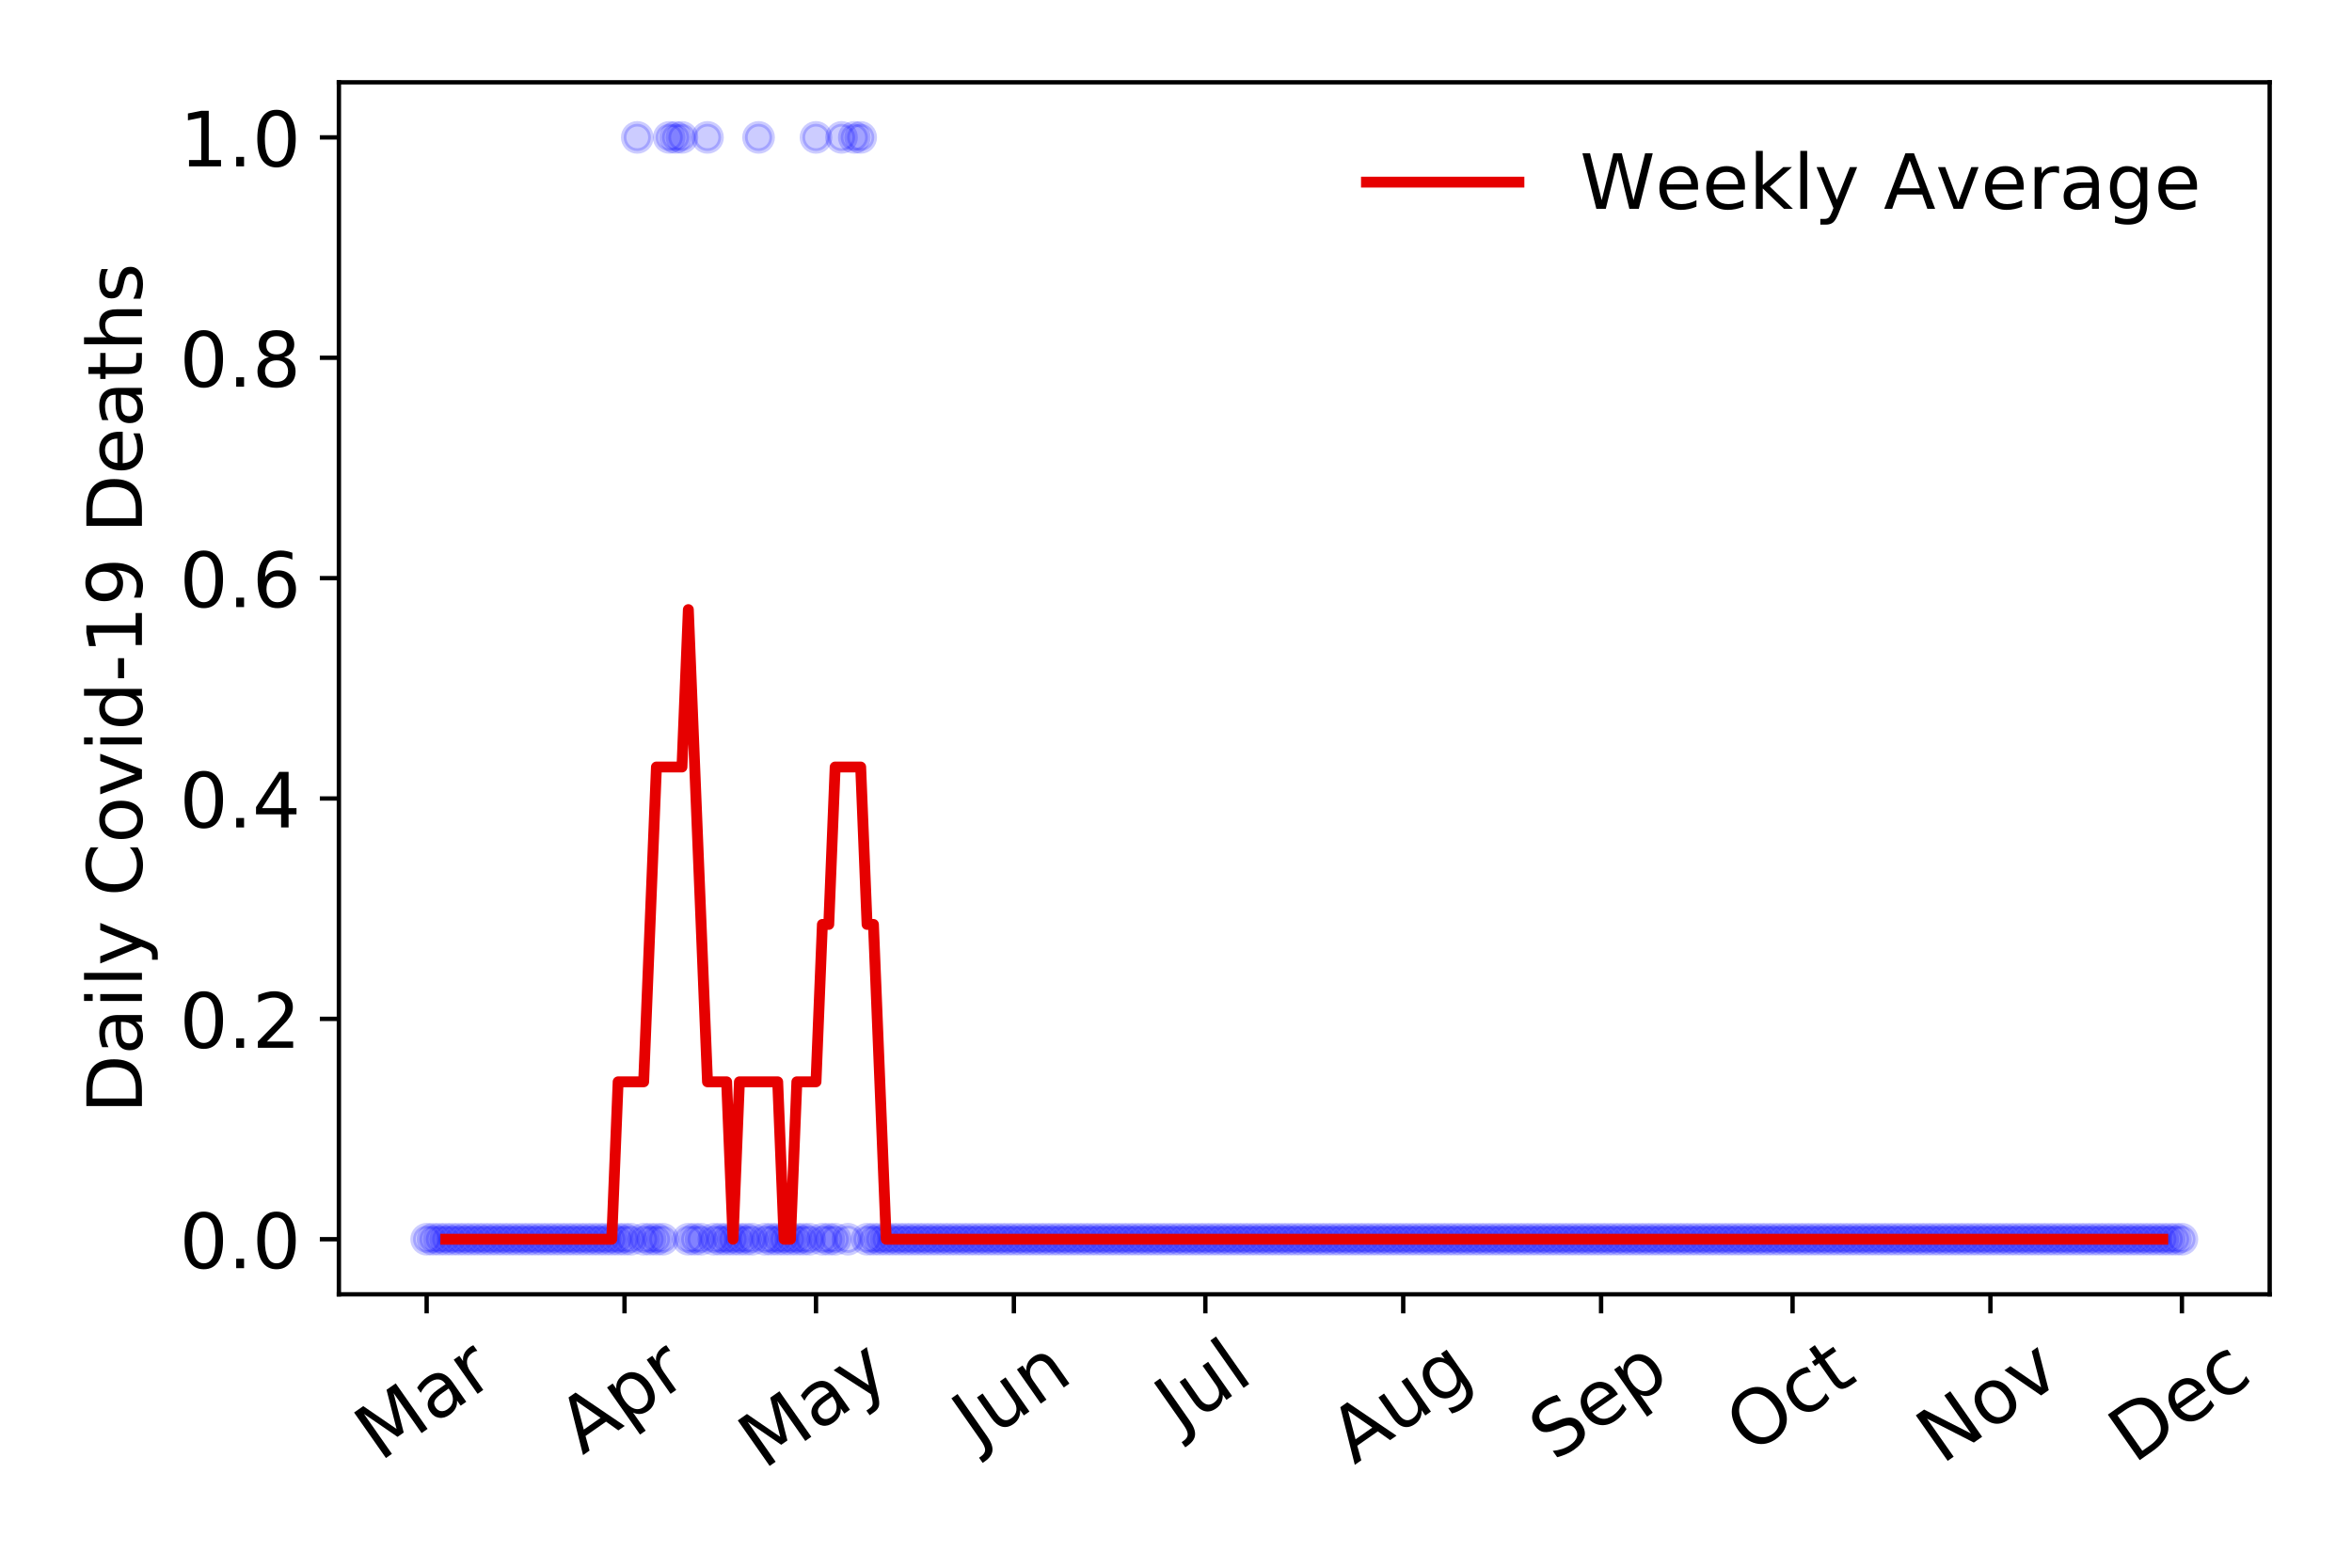 <?xml version="1.0" encoding="utf-8" standalone="no"?>
<!DOCTYPE svg PUBLIC "-//W3C//DTD SVG 1.1//EN"
  "http://www.w3.org/Graphics/SVG/1.1/DTD/svg11.dtd">
<!-- Created with matplotlib (https://matplotlib.org/) -->
<svg height="288pt" version="1.1" viewBox="0 0 432 288" width="432pt" xmlns="http://www.w3.org/2000/svg" xmlns:xlink="http://www.w3.org/1999/xlink">
 <defs>
  <style type="text/css">
*{stroke-linecap:butt;stroke-linejoin:round;}
  </style>
 </defs>
 <g id="figure_1">
  <g id="patch_1">
   <path d="M 0 288 
L 432 288 
L 432 0 
L 0 0 
z
" style="fill:#ffffff;"/>
  </g>
  <g id="axes_1">
   <g id="patch_2">
    <path d="M 62.245 237.778 
L 416.88 237.778 
L 416.88 15.12 
L 62.245 15.12 
z
" style="fill:#ffffff;"/>
   </g>
   <g id="matplotlib.axis_1">
    <g id="xtick_1">
     <g id="line2d_1">
      <defs>
       <path d="M 0 0 
L 0 3.5 
" id="m69310798b6" style="stroke:#000000;stroke-width:0.8;"/>
      </defs>
      <g>
       <use style="stroke:#000000;stroke-width:0.8;" x="78.365" xlink:href="#m69310798b6" y="237.778"/>
      </g>
     </g>
     <g id="text_1">
      <!-- Mar -->
      <defs>
       <path d="M 9.812 72.906 
L 24.516 72.906 
L 43.109 23.297 
L 61.812 72.906 
L 76.516 72.906 
L 76.516 0 
L 66.891 0 
L 66.891 64.016 
L 48.094 14.016 
L 38.188 14.016 
L 19.391 64.016 
L 19.391 0 
L 9.812 0 
z
" id="DejaVuSans-77"/>
       <path d="M 34.281 27.484 
Q 23.391 27.484 19.188 25 
Q 14.984 22.516 14.984 16.5 
Q 14.984 11.719 18.141 8.906 
Q 21.297 6.109 26.703 6.109 
Q 34.188 6.109 38.703 11.406 
Q 43.219 16.703 43.219 25.484 
L 43.219 27.484 
z
M 52.203 31.203 
L 52.203 0 
L 43.219 0 
L 43.219 8.297 
Q 40.141 3.328 35.547 0.953 
Q 30.953 -1.422 24.312 -1.422 
Q 15.922 -1.422 10.953 3.297 
Q 6 8.016 6 15.922 
Q 6 25.141 12.172 29.828 
Q 18.359 34.516 30.609 34.516 
L 43.219 34.516 
L 43.219 35.406 
Q 43.219 41.609 39.141 45 
Q 35.062 48.391 27.688 48.391 
Q 23 48.391 18.547 47.266 
Q 14.109 46.141 10.016 43.891 
L 10.016 52.203 
Q 14.938 54.109 19.578 55.047 
Q 24.219 56 28.609 56 
Q 40.484 56 46.344 49.844 
Q 52.203 43.703 52.203 31.203 
z
" id="DejaVuSans-97"/>
       <path d="M 41.109 46.297 
Q 39.594 47.172 37.812 47.578 
Q 36.031 48 33.891 48 
Q 26.266 48 22.188 43.047 
Q 18.109 38.094 18.109 28.812 
L 18.109 0 
L 9.078 0 
L 9.078 54.688 
L 18.109 54.688 
L 18.109 46.188 
Q 20.953 51.172 25.484 53.578 
Q 30.031 56 36.531 56 
Q 37.453 56 38.578 55.875 
Q 39.703 55.766 41.062 55.516 
z
" id="DejaVuSans-114"/>
      </defs>
      <g transform="translate(69.762 268.643)rotate(-35)scale(0.14 -0.14)">
       <use xlink:href="#DejaVuSans-77"/>
       <use x="86.279" xlink:href="#DejaVuSans-97"/>
       <use x="147.559" xlink:href="#DejaVuSans-114"/>
      </g>
     </g>
    </g>
    <g id="xtick_2">
     <g id="line2d_2">
      <g>
       <use style="stroke:#000000;stroke-width:0.8;" x="114.708" xlink:href="#m69310798b6" y="237.778"/>
      </g>
     </g>
     <g id="text_2">
      <!-- Apr -->
      <defs>
       <path d="M 34.188 63.188 
L 20.797 26.906 
L 47.609 26.906 
z
M 28.609 72.906 
L 39.797 72.906 
L 67.578 0 
L 57.328 0 
L 50.688 18.703 
L 17.828 18.703 
L 11.188 0 
L 0.781 0 
z
" id="DejaVuSans-65"/>
       <path d="M 18.109 8.203 
L 18.109 -20.797 
L 9.078 -20.797 
L 9.078 54.688 
L 18.109 54.688 
L 18.109 46.391 
Q 20.953 51.266 25.266 53.625 
Q 29.594 56 35.594 56 
Q 45.562 56 51.781 48.094 
Q 58.016 40.188 58.016 27.297 
Q 58.016 14.406 51.781 6.484 
Q 45.562 -1.422 35.594 -1.422 
Q 29.594 -1.422 25.266 0.953 
Q 20.953 3.328 18.109 8.203 
z
M 48.688 27.297 
Q 48.688 37.203 44.609 42.844 
Q 40.531 48.484 33.406 48.484 
Q 26.266 48.484 22.188 42.844 
Q 18.109 37.203 18.109 27.297 
Q 18.109 17.391 22.188 11.75 
Q 26.266 6.109 33.406 6.109 
Q 40.531 6.109 44.609 11.75 
Q 48.688 17.391 48.688 27.297 
z
" id="DejaVuSans-112"/>
      </defs>
      <g transform="translate(107.003 267.384)rotate(-35)scale(0.14 -0.14)">
       <use xlink:href="#DejaVuSans-65"/>
       <use x="68.408" xlink:href="#DejaVuSans-112"/>
       <use x="131.885" xlink:href="#DejaVuSans-114"/>
      </g>
     </g>
    </g>
    <g id="xtick_3">
     <g id="line2d_3">
      <g>
       <use style="stroke:#000000;stroke-width:0.8;" x="149.878" xlink:href="#m69310798b6" y="237.778"/>
      </g>
     </g>
     <g id="text_3">
      <!-- May -->
      <defs>
       <path d="M 32.172 -5.078 
Q 28.375 -14.844 24.75 -17.812 
Q 21.141 -20.797 15.094 -20.797 
L 7.906 -20.797 
L 7.906 -13.281 
L 13.188 -13.281 
Q 16.891 -13.281 18.938 -11.516 
Q 21 -9.766 23.484 -3.219 
L 25.094 0.875 
L 2.984 54.688 
L 12.5 54.688 
L 29.594 11.922 
L 46.688 54.688 
L 56.203 54.688 
z
" id="DejaVuSans-121"/>
      </defs>
      <g transform="translate(140.239 270.094)rotate(-35)scale(0.14 -0.14)">
       <use xlink:href="#DejaVuSans-77"/>
       <use x="86.279" xlink:href="#DejaVuSans-97"/>
       <use x="147.559" xlink:href="#DejaVuSans-121"/>
      </g>
     </g>
    </g>
    <g id="xtick_4">
     <g id="line2d_4">
      <g>
       <use style="stroke:#000000;stroke-width:0.8;" x="186.221" xlink:href="#m69310798b6" y="237.778"/>
      </g>
     </g>
     <g id="text_4">
      <!-- Jun -->
      <defs>
       <path d="M 9.812 72.906 
L 19.672 72.906 
L 19.672 5.078 
Q 19.672 -8.109 14.672 -14.062 
Q 9.672 -20.016 -1.422 -20.016 
L -5.172 -20.016 
L -5.172 -11.719 
L -2.094 -11.719 
Q 4.438 -11.719 7.125 -8.047 
Q 9.812 -4.391 9.812 5.078 
z
" id="DejaVuSans-74"/>
       <path d="M 8.5 21.578 
L 8.5 54.688 
L 17.484 54.688 
L 17.484 21.922 
Q 17.484 14.156 20.5 10.266 
Q 23.531 6.391 29.594 6.391 
Q 36.859 6.391 41.078 11.031 
Q 45.312 15.672 45.312 23.688 
L 45.312 54.688 
L 54.297 54.688 
L 54.297 0 
L 45.312 0 
L 45.312 8.406 
Q 42.047 3.422 37.719 1 
Q 33.406 -1.422 27.688 -1.422 
Q 18.266 -1.422 13.375 4.438 
Q 8.5 10.297 8.5 21.578 
z
M 31.109 56 
z
" id="DejaVuSans-117"/>
       <path d="M 54.891 33.016 
L 54.891 0 
L 45.906 0 
L 45.906 32.719 
Q 45.906 40.484 42.875 44.328 
Q 39.844 48.188 33.797 48.188 
Q 26.516 48.188 22.312 43.547 
Q 18.109 38.922 18.109 30.906 
L 18.109 0 
L 9.078 0 
L 9.078 54.688 
L 18.109 54.688 
L 18.109 46.188 
Q 21.344 51.125 25.703 53.562 
Q 30.078 56 35.797 56 
Q 45.219 56 50.047 50.172 
Q 54.891 44.344 54.891 33.016 
z
" id="DejaVuSans-110"/>
      </defs>
      <g transform="translate(179.477 266.039)rotate(-35)scale(0.14 -0.14)">
       <use xlink:href="#DejaVuSans-74"/>
       <use x="29.492" xlink:href="#DejaVuSans-117"/>
       <use x="92.871" xlink:href="#DejaVuSans-110"/>
      </g>
     </g>
    </g>
    <g id="xtick_5">
     <g id="line2d_5">
      <g>
       <use style="stroke:#000000;stroke-width:0.8;" x="221.391" xlink:href="#m69310798b6" y="237.778"/>
      </g>
     </g>
     <g id="text_5">
      <!-- Jul -->
      <defs>
       <path d="M 9.422 75.984 
L 18.406 75.984 
L 18.406 0 
L 9.422 0 
z
" id="DejaVuSans-108"/>
      </defs>
      <g transform="translate(216.688 263.181)rotate(-35)scale(0.14 -0.14)">
       <use xlink:href="#DejaVuSans-74"/>
       <use x="29.492" xlink:href="#DejaVuSans-117"/>
       <use x="92.871" xlink:href="#DejaVuSans-108"/>
      </g>
     </g>
    </g>
    <g id="xtick_6">
     <g id="line2d_6">
      <g>
       <use style="stroke:#000000;stroke-width:0.8;" x="257.734" xlink:href="#m69310798b6" y="237.778"/>
      </g>
     </g>
     <g id="text_6">
      <!-- Aug -->
      <defs>
       <path d="M 45.406 27.984 
Q 45.406 37.75 41.375 43.109 
Q 37.359 48.484 30.078 48.484 
Q 22.859 48.484 18.828 43.109 
Q 14.797 37.75 14.797 27.984 
Q 14.797 18.266 18.828 12.891 
Q 22.859 7.516 30.078 7.516 
Q 37.359 7.516 41.375 12.891 
Q 45.406 18.266 45.406 27.984 
z
M 54.391 6.781 
Q 54.391 -7.172 48.188 -13.984 
Q 42 -20.797 29.203 -20.797 
Q 24.469 -20.797 20.266 -20.094 
Q 16.062 -19.391 12.109 -17.922 
L 12.109 -9.188 
Q 16.062 -11.328 19.922 -12.344 
Q 23.781 -13.375 27.781 -13.375 
Q 36.625 -13.375 41.016 -8.766 
Q 45.406 -4.156 45.406 5.172 
L 45.406 9.625 
Q 42.625 4.781 38.281 2.391 
Q 33.938 0 27.875 0 
Q 17.828 0 11.672 7.656 
Q 5.516 15.328 5.516 27.984 
Q 5.516 40.672 11.672 48.328 
Q 17.828 56 27.875 56 
Q 33.938 56 38.281 53.609 
Q 42.625 51.219 45.406 46.391 
L 45.406 54.688 
L 54.391 54.688 
z
" id="DejaVuSans-103"/>
      </defs>
      <g transform="translate(248.753 269.172)rotate(-35)scale(0.14 -0.14)">
       <use xlink:href="#DejaVuSans-65"/>
       <use x="68.408" xlink:href="#DejaVuSans-117"/>
       <use x="131.787" xlink:href="#DejaVuSans-103"/>
      </g>
     </g>
    </g>
    <g id="xtick_7">
     <g id="line2d_7">
      <g>
       <use style="stroke:#000000;stroke-width:0.8;" x="294.077" xlink:href="#m69310798b6" y="237.778"/>
      </g>
     </g>
     <g id="text_7">
      <!-- Sep -->
      <defs>
       <path d="M 53.516 70.516 
L 53.516 60.891 
Q 47.906 63.578 42.922 64.891 
Q 37.938 66.219 33.297 66.219 
Q 25.25 66.219 20.875 63.094 
Q 16.5 59.969 16.5 54.203 
Q 16.5 49.359 19.406 46.891 
Q 22.312 44.438 30.422 42.922 
L 36.375 41.703 
Q 47.406 39.594 52.656 34.297 
Q 57.906 29 57.906 20.125 
Q 57.906 9.516 50.797 4.047 
Q 43.703 -1.422 29.984 -1.422 
Q 24.812 -1.422 18.969 -0.25 
Q 13.141 0.922 6.891 3.219 
L 6.891 13.375 
Q 12.891 10.016 18.656 8.297 
Q 24.422 6.594 29.984 6.594 
Q 38.422 6.594 43.016 9.906 
Q 47.609 13.234 47.609 19.391 
Q 47.609 24.75 44.312 27.781 
Q 41.016 30.812 33.5 32.328 
L 27.484 33.5 
Q 16.453 35.688 11.516 40.375 
Q 6.594 45.062 6.594 53.422 
Q 6.594 63.094 13.406 68.656 
Q 20.219 74.219 32.172 74.219 
Q 37.312 74.219 42.625 73.281 
Q 47.953 72.359 53.516 70.516 
z
" id="DejaVuSans-83"/>
       <path d="M 56.203 29.594 
L 56.203 25.203 
L 14.891 25.203 
Q 15.484 15.922 20.484 11.062 
Q 25.484 6.203 34.422 6.203 
Q 39.594 6.203 44.453 7.469 
Q 49.312 8.734 54.109 11.281 
L 54.109 2.781 
Q 49.266 0.734 44.188 -0.344 
Q 39.109 -1.422 33.891 -1.422 
Q 20.797 -1.422 13.156 6.188 
Q 5.516 13.812 5.516 26.812 
Q 5.516 40.234 12.766 48.109 
Q 20.016 56 32.328 56 
Q 43.359 56 49.781 48.891 
Q 56.203 41.797 56.203 29.594 
z
M 47.219 32.234 
Q 47.125 39.594 43.094 43.984 
Q 39.062 48.391 32.422 48.391 
Q 24.906 48.391 20.391 44.141 
Q 15.875 39.891 15.188 32.172 
z
" id="DejaVuSans-101"/>
      </defs>
      <g transform="translate(285.484 268.629)rotate(-35)scale(0.14 -0.14)">
       <use xlink:href="#DejaVuSans-83"/>
       <use x="63.477" xlink:href="#DejaVuSans-101"/>
       <use x="125" xlink:href="#DejaVuSans-112"/>
      </g>
     </g>
    </g>
    <g id="xtick_8">
     <g id="line2d_8">
      <g>
       <use style="stroke:#000000;stroke-width:0.8;" x="329.247" xlink:href="#m69310798b6" y="237.778"/>
      </g>
     </g>
     <g id="text_8">
      <!-- Oct -->
      <defs>
       <path d="M 39.406 66.219 
Q 28.656 66.219 22.328 58.203 
Q 16.016 50.203 16.016 36.375 
Q 16.016 22.609 22.328 14.594 
Q 28.656 6.594 39.406 6.594 
Q 50.141 6.594 56.422 14.594 
Q 62.703 22.609 62.703 36.375 
Q 62.703 50.203 56.422 58.203 
Q 50.141 66.219 39.406 66.219 
z
M 39.406 74.219 
Q 54.734 74.219 63.906 63.938 
Q 73.094 53.656 73.094 36.375 
Q 73.094 19.141 63.906 8.859 
Q 54.734 -1.422 39.406 -1.422 
Q 24.031 -1.422 14.812 8.828 
Q 5.609 19.094 5.609 36.375 
Q 5.609 53.656 14.812 63.938 
Q 24.031 74.219 39.406 74.219 
z
" id="DejaVuSans-79"/>
       <path d="M 48.781 52.594 
L 48.781 44.188 
Q 44.969 46.297 41.141 47.344 
Q 37.312 48.391 33.406 48.391 
Q 24.656 48.391 19.812 42.844 
Q 14.984 37.312 14.984 27.297 
Q 14.984 17.281 19.812 11.734 
Q 24.656 6.203 33.406 6.203 
Q 37.312 6.203 41.141 7.25 
Q 44.969 8.297 48.781 10.406 
L 48.781 2.094 
Q 45.016 0.344 40.984 -0.531 
Q 36.969 -1.422 32.422 -1.422 
Q 20.062 -1.422 12.781 6.344 
Q 5.516 14.109 5.516 27.297 
Q 5.516 40.672 12.859 48.328 
Q 20.219 56 33.016 56 
Q 37.156 56 41.109 55.141 
Q 45.062 54.297 48.781 52.594 
z
" id="DejaVuSans-99"/>
       <path d="M 18.312 70.219 
L 18.312 54.688 
L 36.812 54.688 
L 36.812 47.703 
L 18.312 47.703 
L 18.312 18.016 
Q 18.312 11.328 20.141 9.422 
Q 21.969 7.516 27.594 7.516 
L 36.812 7.516 
L 36.812 0 
L 27.594 0 
Q 17.188 0 13.234 3.875 
Q 9.281 7.766 9.281 18.016 
L 9.281 47.703 
L 2.688 47.703 
L 2.688 54.688 
L 9.281 54.688 
L 9.281 70.219 
z
" id="DejaVuSans-116"/>
      </defs>
      <g transform="translate(321.548 267.377)rotate(-35)scale(0.14 -0.14)">
       <use xlink:href="#DejaVuSans-79"/>
       <use x="78.711" xlink:href="#DejaVuSans-99"/>
       <use x="133.691" xlink:href="#DejaVuSans-116"/>
      </g>
     </g>
    </g>
    <g id="xtick_9">
     <g id="line2d_9">
      <g>
       <use style="stroke:#000000;stroke-width:0.8;" x="365.59" xlink:href="#m69310798b6" y="237.778"/>
      </g>
     </g>
     <g id="text_9">
      <!-- Nov -->
      <defs>
       <path d="M 9.812 72.906 
L 23.094 72.906 
L 55.422 11.922 
L 55.422 72.906 
L 64.984 72.906 
L 64.984 0 
L 51.703 0 
L 19.391 60.984 
L 19.391 0 
L 9.812 0 
z
" id="DejaVuSans-78"/>
       <path d="M 30.609 48.391 
Q 23.391 48.391 19.188 42.75 
Q 14.984 37.109 14.984 27.297 
Q 14.984 17.484 19.156 11.844 
Q 23.344 6.203 30.609 6.203 
Q 37.797 6.203 41.984 11.859 
Q 46.188 17.531 46.188 27.297 
Q 46.188 37.016 41.984 42.703 
Q 37.797 48.391 30.609 48.391 
z
M 30.609 56 
Q 42.328 56 49.016 48.375 
Q 55.719 40.766 55.719 27.297 
Q 55.719 13.875 49.016 6.219 
Q 42.328 -1.422 30.609 -1.422 
Q 18.844 -1.422 12.172 6.219 
Q 5.516 13.875 5.516 27.297 
Q 5.516 40.766 12.172 48.375 
Q 18.844 56 30.609 56 
z
" id="DejaVuSans-111"/>
       <path d="M 2.984 54.688 
L 12.5 54.688 
L 29.594 8.797 
L 46.688 54.688 
L 56.203 54.688 
L 35.688 0 
L 23.484 0 
z
" id="DejaVuSans-118"/>
      </defs>
      <g transform="translate(356.613 269.166)rotate(-35)scale(0.14 -0.14)">
       <use xlink:href="#DejaVuSans-78"/>
       <use x="74.805" xlink:href="#DejaVuSans-111"/>
       <use x="135.986" xlink:href="#DejaVuSans-118"/>
      </g>
     </g>
    </g>
    <g id="xtick_10">
     <g id="line2d_10">
      <g>
       <use style="stroke:#000000;stroke-width:0.8;" x="400.76" xlink:href="#m69310798b6" y="237.778"/>
      </g>
     </g>
     <g id="text_10">
      <!-- Dec -->
      <defs>
       <path d="M 19.672 64.797 
L 19.672 8.109 
L 31.594 8.109 
Q 46.688 8.109 53.688 14.938 
Q 60.688 21.781 60.688 36.531 
Q 60.688 51.172 53.688 57.984 
Q 46.688 64.797 31.594 64.797 
z
M 9.812 72.906 
L 30.078 72.906 
Q 51.266 72.906 61.172 64.094 
Q 71.094 55.281 71.094 36.531 
Q 71.094 17.672 61.125 8.828 
Q 51.172 0 30.078 0 
L 9.812 0 
z
" id="DejaVuSans-68"/>
      </defs>
      <g transform="translate(391.88 269.032)rotate(-35)scale(0.14 -0.14)">
       <use xlink:href="#DejaVuSans-68"/>
       <use x="77.002" xlink:href="#DejaVuSans-101"/>
       <use x="138.525" xlink:href="#DejaVuSans-99"/>
      </g>
     </g>
    </g>
   </g>
   <g id="matplotlib.axis_2">
    <g id="ytick_1">
     <g id="line2d_11">
      <defs>
       <path d="M 0 0 
L -3.5 0 
" id="mc2f2924b49" style="stroke:#000000;stroke-width:0.8;"/>
      </defs>
      <g>
       <use style="stroke:#000000;stroke-width:0.8;" x="62.245" xlink:href="#mc2f2924b49" y="227.657"/>
      </g>
     </g>
     <g id="text_11">
      <!-- 0.0 -->
      <defs>
       <path d="M 31.781 66.406 
Q 24.172 66.406 20.328 58.906 
Q 16.5 51.422 16.5 36.375 
Q 16.5 21.391 20.328 13.891 
Q 24.172 6.391 31.781 6.391 
Q 39.453 6.391 43.281 13.891 
Q 47.125 21.391 47.125 36.375 
Q 47.125 51.422 43.281 58.906 
Q 39.453 66.406 31.781 66.406 
z
M 31.781 74.219 
Q 44.047 74.219 50.516 64.516 
Q 56.984 54.828 56.984 36.375 
Q 56.984 17.969 50.516 8.266 
Q 44.047 -1.422 31.781 -1.422 
Q 19.531 -1.422 13.062 8.266 
Q 6.594 17.969 6.594 36.375 
Q 6.594 54.828 13.062 64.516 
Q 19.531 74.219 31.781 74.219 
z
" id="DejaVuSans-48"/>
       <path d="M 10.688 12.406 
L 21 12.406 
L 21 0 
L 10.688 0 
z
" id="DejaVuSans-46"/>
      </defs>
      <g transform="translate(32.981 232.976)scale(0.14 -0.14)">
       <use xlink:href="#DejaVuSans-48"/>
       <use x="63.623" xlink:href="#DejaVuSans-46"/>
       <use x="95.41" xlink:href="#DejaVuSans-48"/>
      </g>
     </g>
    </g>
    <g id="ytick_2">
     <g id="line2d_12">
      <g>
       <use style="stroke:#000000;stroke-width:0.8;" x="62.245" xlink:href="#mc2f2924b49" y="187.174"/>
      </g>
     </g>
     <g id="text_12">
      <!-- 0.2 -->
      <defs>
       <path d="M 19.188 8.297 
L 53.609 8.297 
L 53.609 0 
L 7.328 0 
L 7.328 8.297 
Q 12.938 14.109 22.625 23.891 
Q 32.328 33.688 34.812 36.531 
Q 39.547 41.844 41.422 45.531 
Q 43.312 49.219 43.312 52.781 
Q 43.312 58.594 39.234 62.25 
Q 35.156 65.922 28.609 65.922 
Q 23.969 65.922 18.812 64.312 
Q 13.672 62.703 7.812 59.422 
L 7.812 69.391 
Q 13.766 71.781 18.938 73 
Q 24.125 74.219 28.422 74.219 
Q 39.75 74.219 46.484 68.547 
Q 53.219 62.891 53.219 53.422 
Q 53.219 48.922 51.531 44.891 
Q 49.859 40.875 45.406 35.406 
Q 44.188 33.984 37.641 27.219 
Q 31.109 20.453 19.188 8.297 
z
" id="DejaVuSans-50"/>
      </defs>
      <g transform="translate(32.981 192.493)scale(0.14 -0.14)">
       <use xlink:href="#DejaVuSans-48"/>
       <use x="63.623" xlink:href="#DejaVuSans-46"/>
       <use x="95.41" xlink:href="#DejaVuSans-50"/>
      </g>
     </g>
    </g>
    <g id="ytick_3">
     <g id="line2d_13">
      <g>
       <use style="stroke:#000000;stroke-width:0.8;" x="62.245" xlink:href="#mc2f2924b49" y="146.691"/>
      </g>
     </g>
     <g id="text_13">
      <!-- 0.4 -->
      <defs>
       <path d="M 37.797 64.312 
L 12.891 25.391 
L 37.797 25.391 
z
M 35.203 72.906 
L 47.609 72.906 
L 47.609 25.391 
L 58.016 25.391 
L 58.016 17.188 
L 47.609 17.188 
L 47.609 0 
L 37.797 0 
L 37.797 17.188 
L 4.891 17.188 
L 4.891 26.703 
z
" id="DejaVuSans-52"/>
      </defs>
      <g transform="translate(32.981 152.01)scale(0.14 -0.14)">
       <use xlink:href="#DejaVuSans-48"/>
       <use x="63.623" xlink:href="#DejaVuSans-46"/>
       <use x="95.41" xlink:href="#DejaVuSans-52"/>
      </g>
     </g>
    </g>
    <g id="ytick_4">
     <g id="line2d_14">
      <g>
       <use style="stroke:#000000;stroke-width:0.8;" x="62.245" xlink:href="#mc2f2924b49" y="106.207"/>
      </g>
     </g>
     <g id="text_14">
      <!-- 0.6 -->
      <defs>
       <path d="M 33.016 40.375 
Q 26.375 40.375 22.484 35.828 
Q 18.609 31.297 18.609 23.391 
Q 18.609 15.531 22.484 10.953 
Q 26.375 6.391 33.016 6.391 
Q 39.656 6.391 43.531 10.953 
Q 47.406 15.531 47.406 23.391 
Q 47.406 31.297 43.531 35.828 
Q 39.656 40.375 33.016 40.375 
z
M 52.594 71.297 
L 52.594 62.312 
Q 48.875 64.062 45.094 64.984 
Q 41.312 65.922 37.594 65.922 
Q 27.828 65.922 22.672 59.328 
Q 17.531 52.734 16.797 39.406 
Q 19.672 43.656 24.016 45.922 
Q 28.375 48.188 33.594 48.188 
Q 44.578 48.188 50.953 41.516 
Q 57.328 34.859 57.328 23.391 
Q 57.328 12.156 50.688 5.359 
Q 44.047 -1.422 33.016 -1.422 
Q 20.359 -1.422 13.672 8.266 
Q 6.984 17.969 6.984 36.375 
Q 6.984 53.656 15.188 63.938 
Q 23.391 74.219 37.203 74.219 
Q 40.922 74.219 44.703 73.484 
Q 48.484 72.75 52.594 71.297 
z
" id="DejaVuSans-54"/>
      </defs>
      <g transform="translate(32.981 111.526)scale(0.14 -0.14)">
       <use xlink:href="#DejaVuSans-48"/>
       <use x="63.623" xlink:href="#DejaVuSans-46"/>
       <use x="95.41" xlink:href="#DejaVuSans-54"/>
      </g>
     </g>
    </g>
    <g id="ytick_5">
     <g id="line2d_15">
      <g>
       <use style="stroke:#000000;stroke-width:0.8;" x="62.245" xlink:href="#mc2f2924b49" y="65.724"/>
      </g>
     </g>
     <g id="text_15">
      <!-- 0.8 -->
      <defs>
       <path d="M 31.781 34.625 
Q 24.75 34.625 20.719 30.859 
Q 16.703 27.094 16.703 20.516 
Q 16.703 13.922 20.719 10.156 
Q 24.75 6.391 31.781 6.391 
Q 38.812 6.391 42.859 10.172 
Q 46.922 13.969 46.922 20.516 
Q 46.922 27.094 42.891 30.859 
Q 38.875 34.625 31.781 34.625 
z
M 21.922 38.812 
Q 15.578 40.375 12.031 44.719 
Q 8.5 49.078 8.5 55.328 
Q 8.5 64.062 14.719 69.141 
Q 20.953 74.219 31.781 74.219 
Q 42.672 74.219 48.875 69.141 
Q 55.078 64.062 55.078 55.328 
Q 55.078 49.078 51.531 44.719 
Q 48 40.375 41.703 38.812 
Q 48.828 37.156 52.797 32.312 
Q 56.781 27.484 56.781 20.516 
Q 56.781 9.906 50.312 4.234 
Q 43.844 -1.422 31.781 -1.422 
Q 19.734 -1.422 13.25 4.234 
Q 6.781 9.906 6.781 20.516 
Q 6.781 27.484 10.781 32.312 
Q 14.797 37.156 21.922 38.812 
z
M 18.312 54.391 
Q 18.312 48.734 21.844 45.562 
Q 25.391 42.391 31.781 42.391 
Q 38.141 42.391 41.719 45.562 
Q 45.312 48.734 45.312 54.391 
Q 45.312 60.062 41.719 63.234 
Q 38.141 66.406 31.781 66.406 
Q 25.391 66.406 21.844 63.234 
Q 18.312 60.062 18.312 54.391 
z
" id="DejaVuSans-56"/>
      </defs>
      <g transform="translate(32.981 71.043)scale(0.14 -0.14)">
       <use xlink:href="#DejaVuSans-48"/>
       <use x="63.623" xlink:href="#DejaVuSans-46"/>
       <use x="95.41" xlink:href="#DejaVuSans-56"/>
      </g>
     </g>
    </g>
    <g id="ytick_6">
     <g id="line2d_16">
      <g>
       <use style="stroke:#000000;stroke-width:0.8;" x="62.245" xlink:href="#mc2f2924b49" y="25.241"/>
      </g>
     </g>
     <g id="text_16">
      <!-- 1.0 -->
      <defs>
       <path d="M 12.406 8.297 
L 28.516 8.297 
L 28.516 63.922 
L 10.984 60.406 
L 10.984 69.391 
L 28.422 72.906 
L 38.281 72.906 
L 38.281 8.297 
L 54.391 8.297 
L 54.391 0 
L 12.406 0 
z
" id="DejaVuSans-49"/>
      </defs>
      <g transform="translate(32.981 30.56)scale(0.14 -0.14)">
       <use xlink:href="#DejaVuSans-49"/>
       <use x="63.623" xlink:href="#DejaVuSans-46"/>
       <use x="95.41" xlink:href="#DejaVuSans-48"/>
      </g>
     </g>
    </g>
    <g id="text_17">
     <!-- Daily Covid-19 Deaths -->
     <defs>
      <path d="M 9.422 54.688 
L 18.406 54.688 
L 18.406 0 
L 9.422 0 
z
M 9.422 75.984 
L 18.406 75.984 
L 18.406 64.594 
L 9.422 64.594 
z
" id="DejaVuSans-105"/>
      <path id="DejaVuSans-32"/>
      <path d="M 64.406 67.281 
L 64.406 56.891 
Q 59.422 61.531 53.781 63.812 
Q 48.141 66.109 41.797 66.109 
Q 29.297 66.109 22.656 58.469 
Q 16.016 50.828 16.016 36.375 
Q 16.016 21.969 22.656 14.328 
Q 29.297 6.688 41.797 6.688 
Q 48.141 6.688 53.781 8.984 
Q 59.422 11.281 64.406 15.922 
L 64.406 5.609 
Q 59.234 2.094 53.438 0.328 
Q 47.656 -1.422 41.219 -1.422 
Q 24.656 -1.422 15.125 8.703 
Q 5.609 18.844 5.609 36.375 
Q 5.609 53.953 15.125 64.078 
Q 24.656 74.219 41.219 74.219 
Q 47.75 74.219 53.531 72.484 
Q 59.328 70.75 64.406 67.281 
z
" id="DejaVuSans-67"/>
      <path d="M 45.406 46.391 
L 45.406 75.984 
L 54.391 75.984 
L 54.391 0 
L 45.406 0 
L 45.406 8.203 
Q 42.578 3.328 38.25 0.953 
Q 33.938 -1.422 27.875 -1.422 
Q 17.969 -1.422 11.734 6.484 
Q 5.516 14.406 5.516 27.297 
Q 5.516 40.188 11.734 48.094 
Q 17.969 56 27.875 56 
Q 33.938 56 38.25 53.625 
Q 42.578 51.266 45.406 46.391 
z
M 14.797 27.297 
Q 14.797 17.391 18.875 11.75 
Q 22.953 6.109 30.078 6.109 
Q 37.203 6.109 41.297 11.75 
Q 45.406 17.391 45.406 27.297 
Q 45.406 37.203 41.297 42.844 
Q 37.203 48.484 30.078 48.484 
Q 22.953 48.484 18.875 42.844 
Q 14.797 37.203 14.797 27.297 
z
" id="DejaVuSans-100"/>
      <path d="M 4.891 31.391 
L 31.203 31.391 
L 31.203 23.391 
L 4.891 23.391 
z
" id="DejaVuSans-45"/>
      <path d="M 10.984 1.516 
L 10.984 10.5 
Q 14.703 8.734 18.5 7.812 
Q 22.312 6.891 25.984 6.891 
Q 35.75 6.891 40.891 13.453 
Q 46.047 20.016 46.781 33.406 
Q 43.953 29.203 39.594 26.953 
Q 35.25 24.703 29.984 24.703 
Q 19.047 24.703 12.672 31.312 
Q 6.297 37.938 6.297 49.422 
Q 6.297 60.641 12.938 67.422 
Q 19.578 74.219 30.609 74.219 
Q 43.266 74.219 49.922 64.516 
Q 56.594 54.828 56.594 36.375 
Q 56.594 19.141 48.406 8.859 
Q 40.234 -1.422 26.422 -1.422 
Q 22.703 -1.422 18.891 -0.688 
Q 15.094 0.047 10.984 1.516 
z
M 30.609 32.422 
Q 37.25 32.422 41.125 36.953 
Q 45.016 41.5 45.016 49.422 
Q 45.016 57.281 41.125 61.844 
Q 37.25 66.406 30.609 66.406 
Q 23.969 66.406 20.094 61.844 
Q 16.219 57.281 16.219 49.422 
Q 16.219 41.5 20.094 36.953 
Q 23.969 32.422 30.609 32.422 
z
" id="DejaVuSans-57"/>
      <path d="M 54.891 33.016 
L 54.891 0 
L 45.906 0 
L 45.906 32.719 
Q 45.906 40.484 42.875 44.328 
Q 39.844 48.188 33.797 48.188 
Q 26.516 48.188 22.312 43.547 
Q 18.109 38.922 18.109 30.906 
L 18.109 0 
L 9.078 0 
L 9.078 75.984 
L 18.109 75.984 
L 18.109 46.188 
Q 21.344 51.125 25.703 53.562 
Q 30.078 56 35.797 56 
Q 45.219 56 50.047 50.172 
Q 54.891 44.344 54.891 33.016 
z
" id="DejaVuSans-104"/>
      <path d="M 44.281 53.078 
L 44.281 44.578 
Q 40.484 46.531 36.375 47.5 
Q 32.281 48.484 27.875 48.484 
Q 21.188 48.484 17.844 46.438 
Q 14.5 44.391 14.5 40.281 
Q 14.5 37.156 16.891 35.375 
Q 19.281 33.594 26.516 31.984 
L 29.594 31.297 
Q 39.156 29.25 43.188 25.516 
Q 47.219 21.781 47.219 15.094 
Q 47.219 7.469 41.188 3.016 
Q 35.156 -1.422 24.609 -1.422 
Q 20.219 -1.422 15.453 -0.562 
Q 10.688 0.297 5.422 2 
L 5.422 11.281 
Q 10.406 8.688 15.234 7.391 
Q 20.062 6.109 24.812 6.109 
Q 31.156 6.109 34.562 8.281 
Q 37.984 10.453 37.984 14.406 
Q 37.984 18.062 35.516 20.016 
Q 33.062 21.969 24.703 23.781 
L 21.578 24.516 
Q 13.234 26.266 9.516 29.906 
Q 5.812 33.547 5.812 39.891 
Q 5.812 47.609 11.281 51.797 
Q 16.75 56 26.812 56 
Q 31.781 56 36.172 55.266 
Q 40.578 54.547 44.281 53.078 
z
" id="DejaVuSans-115"/>
     </defs>
     <g transform="translate(26.069 204.56)rotate(-90)scale(0.14 -0.14)">
      <use xlink:href="#DejaVuSans-68"/>
      <use x="77.002" xlink:href="#DejaVuSans-97"/>
      <use x="138.281" xlink:href="#DejaVuSans-105"/>
      <use x="166.064" xlink:href="#DejaVuSans-108"/>
      <use x="193.848" xlink:href="#DejaVuSans-121"/>
      <use x="253.027" xlink:href="#DejaVuSans-32"/>
      <use x="284.814" xlink:href="#DejaVuSans-67"/>
      <use x="354.639" xlink:href="#DejaVuSans-111"/>
      <use x="415.82" xlink:href="#DejaVuSans-118"/>
      <use x="475" xlink:href="#DejaVuSans-105"/>
      <use x="502.783" xlink:href="#DejaVuSans-100"/>
      <use x="566.26" xlink:href="#DejaVuSans-45"/>
      <use x="602.344" xlink:href="#DejaVuSans-49"/>
      <use x="665.967" xlink:href="#DejaVuSans-57"/>
      <use x="729.59" xlink:href="#DejaVuSans-32"/>
      <use x="761.377" xlink:href="#DejaVuSans-68"/>
      <use x="838.379" xlink:href="#DejaVuSans-101"/>
      <use x="899.902" xlink:href="#DejaVuSans-97"/>
      <use x="961.182" xlink:href="#DejaVuSans-116"/>
      <use x="1000.391" xlink:href="#DejaVuSans-104"/>
      <use x="1063.77" xlink:href="#DejaVuSans-115"/>
     </g>
    </g>
   </g>
   <g id="line2d_17">
    <defs>
     <path d="M 0 2.5 
C 0.663 2.5 1.299 2.237 1.768 1.768 
C 2.237 1.299 2.5 0.663 2.5 0 
C 2.5 -0.663 2.237 -1.299 1.768 -1.768 
C 1.299 -2.237 0.663 -2.5 0 -2.5 
C -0.663 -2.5 -1.299 -2.237 -1.768 -1.768 
C -2.237 -1.299 -2.5 -0.663 -2.5 0 
C -2.5 0.663 -2.237 1.299 -1.768 1.768 
C -1.299 2.237 -0.663 2.5 0 2.5 
z
" id="mf45a1c243b" style="stroke:#0000ff;stroke-opacity:0.2;"/>
    </defs>
    <g clip-path="url(#p67a588e09f)">
     <use style="fill:#0000ff;fill-opacity:0.2;stroke:#0000ff;stroke-opacity:0.2;" x="78.365" xlink:href="#mf45a1c243b" y="227.657"/>
     <use style="fill:#0000ff;fill-opacity:0.2;stroke:#0000ff;stroke-opacity:0.2;" x="79.537" xlink:href="#mf45a1c243b" y="227.657"/>
     <use style="fill:#0000ff;fill-opacity:0.2;stroke:#0000ff;stroke-opacity:0.2;" x="80.709" xlink:href="#mf45a1c243b" y="227.657"/>
     <use style="fill:#0000ff;fill-opacity:0.2;stroke:#0000ff;stroke-opacity:0.2;" x="81.882" xlink:href="#mf45a1c243b" y="227.657"/>
     <use style="fill:#0000ff;fill-opacity:0.2;stroke:#0000ff;stroke-opacity:0.2;" x="83.054" xlink:href="#mf45a1c243b" y="227.657"/>
     <use style="fill:#0000ff;fill-opacity:0.2;stroke:#0000ff;stroke-opacity:0.2;" x="84.227" xlink:href="#mf45a1c243b" y="227.657"/>
     <use style="fill:#0000ff;fill-opacity:0.2;stroke:#0000ff;stroke-opacity:0.2;" x="85.399" xlink:href="#mf45a1c243b" y="227.657"/>
     <use style="fill:#0000ff;fill-opacity:0.2;stroke:#0000ff;stroke-opacity:0.2;" x="86.571" xlink:href="#mf45a1c243b" y="227.657"/>
     <use style="fill:#0000ff;fill-opacity:0.2;stroke:#0000ff;stroke-opacity:0.2;" x="87.744" xlink:href="#mf45a1c243b" y="227.657"/>
     <use style="fill:#0000ff;fill-opacity:0.2;stroke:#0000ff;stroke-opacity:0.2;" x="88.916" xlink:href="#mf45a1c243b" y="227.657"/>
     <use style="fill:#0000ff;fill-opacity:0.2;stroke:#0000ff;stroke-opacity:0.2;" x="90.088" xlink:href="#mf45a1c243b" y="227.657"/>
     <use style="fill:#0000ff;fill-opacity:0.2;stroke:#0000ff;stroke-opacity:0.2;" x="91.261" xlink:href="#mf45a1c243b" y="227.657"/>
     <use style="fill:#0000ff;fill-opacity:0.2;stroke:#0000ff;stroke-opacity:0.2;" x="92.433" xlink:href="#mf45a1c243b" y="227.657"/>
     <use style="fill:#0000ff;fill-opacity:0.2;stroke:#0000ff;stroke-opacity:0.2;" x="93.605" xlink:href="#mf45a1c243b" y="227.657"/>
     <use style="fill:#0000ff;fill-opacity:0.2;stroke:#0000ff;stroke-opacity:0.2;" x="94.778" xlink:href="#mf45a1c243b" y="227.657"/>
     <use style="fill:#0000ff;fill-opacity:0.2;stroke:#0000ff;stroke-opacity:0.2;" x="95.95" xlink:href="#mf45a1c243b" y="227.657"/>
     <use style="fill:#0000ff;fill-opacity:0.2;stroke:#0000ff;stroke-opacity:0.2;" x="97.122" xlink:href="#mf45a1c243b" y="227.657"/>
     <use style="fill:#0000ff;fill-opacity:0.2;stroke:#0000ff;stroke-opacity:0.2;" x="98.295" xlink:href="#mf45a1c243b" y="227.657"/>
     <use style="fill:#0000ff;fill-opacity:0.2;stroke:#0000ff;stroke-opacity:0.2;" x="99.467" xlink:href="#mf45a1c243b" y="227.657"/>
     <use style="fill:#0000ff;fill-opacity:0.2;stroke:#0000ff;stroke-opacity:0.2;" x="100.639" xlink:href="#mf45a1c243b" y="227.657"/>
     <use style="fill:#0000ff;fill-opacity:0.2;stroke:#0000ff;stroke-opacity:0.2;" x="101.812" xlink:href="#mf45a1c243b" y="227.657"/>
     <use style="fill:#0000ff;fill-opacity:0.2;stroke:#0000ff;stroke-opacity:0.2;" x="102.984" xlink:href="#mf45a1c243b" y="227.657"/>
     <use style="fill:#0000ff;fill-opacity:0.2;stroke:#0000ff;stroke-opacity:0.2;" x="104.156" xlink:href="#mf45a1c243b" y="227.657"/>
     <use style="fill:#0000ff;fill-opacity:0.2;stroke:#0000ff;stroke-opacity:0.2;" x="105.329" xlink:href="#mf45a1c243b" y="227.657"/>
     <use style="fill:#0000ff;fill-opacity:0.2;stroke:#0000ff;stroke-opacity:0.2;" x="106.501" xlink:href="#mf45a1c243b" y="227.657"/>
     <use style="fill:#0000ff;fill-opacity:0.2;stroke:#0000ff;stroke-opacity:0.2;" x="107.673" xlink:href="#mf45a1c243b" y="227.657"/>
     <use style="fill:#0000ff;fill-opacity:0.2;stroke:#0000ff;stroke-opacity:0.2;" x="108.846" xlink:href="#mf45a1c243b" y="227.657"/>
     <use style="fill:#0000ff;fill-opacity:0.2;stroke:#0000ff;stroke-opacity:0.2;" x="110.018" xlink:href="#mf45a1c243b" y="227.657"/>
     <use style="fill:#0000ff;fill-opacity:0.2;stroke:#0000ff;stroke-opacity:0.2;" x="111.19" xlink:href="#mf45a1c243b" y="227.657"/>
     <use style="fill:#0000ff;fill-opacity:0.2;stroke:#0000ff;stroke-opacity:0.2;" x="112.363" xlink:href="#mf45a1c243b" y="227.657"/>
     <use style="fill:#0000ff;fill-opacity:0.2;stroke:#0000ff;stroke-opacity:0.2;" x="113.535" xlink:href="#mf45a1c243b" y="227.657"/>
     <use style="fill:#0000ff;fill-opacity:0.2;stroke:#0000ff;stroke-opacity:0.2;" x="114.708" xlink:href="#mf45a1c243b" y="227.657"/>
     <use style="fill:#0000ff;fill-opacity:0.2;stroke:#0000ff;stroke-opacity:0.2;" x="115.88" xlink:href="#mf45a1c243b" y="227.657"/>
     <use style="fill:#0000ff;fill-opacity:0.2;stroke:#0000ff;stroke-opacity:0.2;" x="117.052" xlink:href="#mf45a1c243b" y="25.241"/>
     <use style="fill:#0000ff;fill-opacity:0.2;stroke:#0000ff;stroke-opacity:0.2;" x="118.225" xlink:href="#mf45a1c243b" y="227.657"/>
     <use style="fill:#0000ff;fill-opacity:0.2;stroke:#0000ff;stroke-opacity:0.2;" x="119.397" xlink:href="#mf45a1c243b" y="227.657"/>
     <use style="fill:#0000ff;fill-opacity:0.2;stroke:#0000ff;stroke-opacity:0.2;" x="120.569" xlink:href="#mf45a1c243b" y="227.657"/>
     <use style="fill:#0000ff;fill-opacity:0.2;stroke:#0000ff;stroke-opacity:0.2;" x="121.742" xlink:href="#mf45a1c243b" y="227.657"/>
     <use style="fill:#0000ff;fill-opacity:0.2;stroke:#0000ff;stroke-opacity:0.2;" x="122.914" xlink:href="#mf45a1c243b" y="25.241"/>
     <use style="fill:#0000ff;fill-opacity:0.2;stroke:#0000ff;stroke-opacity:0.2;" x="124.086" xlink:href="#mf45a1c243b" y="25.241"/>
     <use style="fill:#0000ff;fill-opacity:0.2;stroke:#0000ff;stroke-opacity:0.2;" x="125.259" xlink:href="#mf45a1c243b" y="25.241"/>
     <use style="fill:#0000ff;fill-opacity:0.2;stroke:#0000ff;stroke-opacity:0.2;" x="126.431" xlink:href="#mf45a1c243b" y="227.657"/>
     <use style="fill:#0000ff;fill-opacity:0.2;stroke:#0000ff;stroke-opacity:0.2;" x="127.603" xlink:href="#mf45a1c243b" y="227.657"/>
     <use style="fill:#0000ff;fill-opacity:0.2;stroke:#0000ff;stroke-opacity:0.2;" x="128.776" xlink:href="#mf45a1c243b" y="227.657"/>
     <use style="fill:#0000ff;fill-opacity:0.2;stroke:#0000ff;stroke-opacity:0.2;" x="129.948" xlink:href="#mf45a1c243b" y="25.241"/>
     <use style="fill:#0000ff;fill-opacity:0.2;stroke:#0000ff;stroke-opacity:0.2;" x="131.12" xlink:href="#mf45a1c243b" y="227.657"/>
     <use style="fill:#0000ff;fill-opacity:0.2;stroke:#0000ff;stroke-opacity:0.2;" x="132.293" xlink:href="#mf45a1c243b" y="227.657"/>
     <use style="fill:#0000ff;fill-opacity:0.2;stroke:#0000ff;stroke-opacity:0.2;" x="133.465" xlink:href="#mf45a1c243b" y="227.657"/>
     <use style="fill:#0000ff;fill-opacity:0.2;stroke:#0000ff;stroke-opacity:0.2;" x="134.637" xlink:href="#mf45a1c243b" y="227.657"/>
     <use style="fill:#0000ff;fill-opacity:0.2;stroke:#0000ff;stroke-opacity:0.2;" x="135.81" xlink:href="#mf45a1c243b" y="227.657"/>
     <use style="fill:#0000ff;fill-opacity:0.2;stroke:#0000ff;stroke-opacity:0.2;" x="136.982" xlink:href="#mf45a1c243b" y="227.657"/>
     <use style="fill:#0000ff;fill-opacity:0.2;stroke:#0000ff;stroke-opacity:0.2;" x="138.154" xlink:href="#mf45a1c243b" y="227.657"/>
     <use style="fill:#0000ff;fill-opacity:0.2;stroke:#0000ff;stroke-opacity:0.2;" x="139.327" xlink:href="#mf45a1c243b" y="25.241"/>
     <use style="fill:#0000ff;fill-opacity:0.2;stroke:#0000ff;stroke-opacity:0.2;" x="140.499" xlink:href="#mf45a1c243b" y="227.657"/>
     <use style="fill:#0000ff;fill-opacity:0.2;stroke:#0000ff;stroke-opacity:0.2;" x="141.672" xlink:href="#mf45a1c243b" y="227.657"/>
     <use style="fill:#0000ff;fill-opacity:0.2;stroke:#0000ff;stroke-opacity:0.2;" x="142.844" xlink:href="#mf45a1c243b" y="227.657"/>
     <use style="fill:#0000ff;fill-opacity:0.2;stroke:#0000ff;stroke-opacity:0.2;" x="144.016" xlink:href="#mf45a1c243b" y="227.657"/>
     <use style="fill:#0000ff;fill-opacity:0.2;stroke:#0000ff;stroke-opacity:0.2;" x="145.189" xlink:href="#mf45a1c243b" y="227.657"/>
     <use style="fill:#0000ff;fill-opacity:0.2;stroke:#0000ff;stroke-opacity:0.2;" x="146.361" xlink:href="#mf45a1c243b" y="227.657"/>
     <use style="fill:#0000ff;fill-opacity:0.2;stroke:#0000ff;stroke-opacity:0.2;" x="147.533" xlink:href="#mf45a1c243b" y="227.657"/>
     <use style="fill:#0000ff;fill-opacity:0.2;stroke:#0000ff;stroke-opacity:0.2;" x="148.706" xlink:href="#mf45a1c243b" y="227.657"/>
     <use style="fill:#0000ff;fill-opacity:0.2;stroke:#0000ff;stroke-opacity:0.2;" x="149.878" xlink:href="#mf45a1c243b" y="25.241"/>
     <use style="fill:#0000ff;fill-opacity:0.2;stroke:#0000ff;stroke-opacity:0.2;" x="151.05" xlink:href="#mf45a1c243b" y="227.657"/>
     <use style="fill:#0000ff;fill-opacity:0.2;stroke:#0000ff;stroke-opacity:0.2;" x="152.223" xlink:href="#mf45a1c243b" y="227.657"/>
     <use style="fill:#0000ff;fill-opacity:0.2;stroke:#0000ff;stroke-opacity:0.2;" x="153.395" xlink:href="#mf45a1c243b" y="227.657"/>
     <use style="fill:#0000ff;fill-opacity:0.2;stroke:#0000ff;stroke-opacity:0.2;" x="154.567" xlink:href="#mf45a1c243b" y="25.241"/>
     <use style="fill:#0000ff;fill-opacity:0.2;stroke:#0000ff;stroke-opacity:0.2;" x="155.74" xlink:href="#mf45a1c243b" y="227.657"/>
     <use style="fill:#0000ff;fill-opacity:0.2;stroke:#0000ff;stroke-opacity:0.2;" x="156.912" xlink:href="#mf45a1c243b" y="25.241"/>
     <use style="fill:#0000ff;fill-opacity:0.2;stroke:#0000ff;stroke-opacity:0.2;" x="158.084" xlink:href="#mf45a1c243b" y="25.241"/>
     <use style="fill:#0000ff;fill-opacity:0.2;stroke:#0000ff;stroke-opacity:0.2;" x="159.257" xlink:href="#mf45a1c243b" y="227.657"/>
     <use style="fill:#0000ff;fill-opacity:0.2;stroke:#0000ff;stroke-opacity:0.2;" x="160.429" xlink:href="#mf45a1c243b" y="227.657"/>
     <use style="fill:#0000ff;fill-opacity:0.2;stroke:#0000ff;stroke-opacity:0.2;" x="161.601" xlink:href="#mf45a1c243b" y="227.657"/>
     <use style="fill:#0000ff;fill-opacity:0.2;stroke:#0000ff;stroke-opacity:0.2;" x="162.774" xlink:href="#mf45a1c243b" y="227.657"/>
     <use style="fill:#0000ff;fill-opacity:0.2;stroke:#0000ff;stroke-opacity:0.2;" x="163.946" xlink:href="#mf45a1c243b" y="227.657"/>
     <use style="fill:#0000ff;fill-opacity:0.2;stroke:#0000ff;stroke-opacity:0.2;" x="165.118" xlink:href="#mf45a1c243b" y="227.657"/>
     <use style="fill:#0000ff;fill-opacity:0.2;stroke:#0000ff;stroke-opacity:0.2;" x="166.291" xlink:href="#mf45a1c243b" y="227.657"/>
     <use style="fill:#0000ff;fill-opacity:0.2;stroke:#0000ff;stroke-opacity:0.2;" x="167.463" xlink:href="#mf45a1c243b" y="227.657"/>
     <use style="fill:#0000ff;fill-opacity:0.2;stroke:#0000ff;stroke-opacity:0.2;" x="168.636" xlink:href="#mf45a1c243b" y="227.657"/>
     <use style="fill:#0000ff;fill-opacity:0.2;stroke:#0000ff;stroke-opacity:0.2;" x="169.808" xlink:href="#mf45a1c243b" y="227.657"/>
     <use style="fill:#0000ff;fill-opacity:0.2;stroke:#0000ff;stroke-opacity:0.2;" x="170.98" xlink:href="#mf45a1c243b" y="227.657"/>
     <use style="fill:#0000ff;fill-opacity:0.2;stroke:#0000ff;stroke-opacity:0.2;" x="172.153" xlink:href="#mf45a1c243b" y="227.657"/>
     <use style="fill:#0000ff;fill-opacity:0.2;stroke:#0000ff;stroke-opacity:0.2;" x="173.325" xlink:href="#mf45a1c243b" y="227.657"/>
     <use style="fill:#0000ff;fill-opacity:0.2;stroke:#0000ff;stroke-opacity:0.2;" x="174.497" xlink:href="#mf45a1c243b" y="227.657"/>
     <use style="fill:#0000ff;fill-opacity:0.2;stroke:#0000ff;stroke-opacity:0.2;" x="175.67" xlink:href="#mf45a1c243b" y="227.657"/>
     <use style="fill:#0000ff;fill-opacity:0.2;stroke:#0000ff;stroke-opacity:0.2;" x="176.842" xlink:href="#mf45a1c243b" y="227.657"/>
     <use style="fill:#0000ff;fill-opacity:0.2;stroke:#0000ff;stroke-opacity:0.2;" x="178.014" xlink:href="#mf45a1c243b" y="227.657"/>
     <use style="fill:#0000ff;fill-opacity:0.2;stroke:#0000ff;stroke-opacity:0.2;" x="179.187" xlink:href="#mf45a1c243b" y="227.657"/>
     <use style="fill:#0000ff;fill-opacity:0.2;stroke:#0000ff;stroke-opacity:0.2;" x="180.359" xlink:href="#mf45a1c243b" y="227.657"/>
     <use style="fill:#0000ff;fill-opacity:0.2;stroke:#0000ff;stroke-opacity:0.2;" x="181.531" xlink:href="#mf45a1c243b" y="227.657"/>
     <use style="fill:#0000ff;fill-opacity:0.2;stroke:#0000ff;stroke-opacity:0.2;" x="182.704" xlink:href="#mf45a1c243b" y="227.657"/>
     <use style="fill:#0000ff;fill-opacity:0.2;stroke:#0000ff;stroke-opacity:0.2;" x="183.876" xlink:href="#mf45a1c243b" y="227.657"/>
     <use style="fill:#0000ff;fill-opacity:0.2;stroke:#0000ff;stroke-opacity:0.2;" x="185.048" xlink:href="#mf45a1c243b" y="227.657"/>
     <use style="fill:#0000ff;fill-opacity:0.2;stroke:#0000ff;stroke-opacity:0.2;" x="186.221" xlink:href="#mf45a1c243b" y="227.657"/>
     <use style="fill:#0000ff;fill-opacity:0.2;stroke:#0000ff;stroke-opacity:0.2;" x="187.393" xlink:href="#mf45a1c243b" y="227.657"/>
     <use style="fill:#0000ff;fill-opacity:0.2;stroke:#0000ff;stroke-opacity:0.2;" x="188.565" xlink:href="#mf45a1c243b" y="227.657"/>
     <use style="fill:#0000ff;fill-opacity:0.2;stroke:#0000ff;stroke-opacity:0.2;" x="189.738" xlink:href="#mf45a1c243b" y="227.657"/>
     <use style="fill:#0000ff;fill-opacity:0.2;stroke:#0000ff;stroke-opacity:0.2;" x="190.91" xlink:href="#mf45a1c243b" y="227.657"/>
     <use style="fill:#0000ff;fill-opacity:0.2;stroke:#0000ff;stroke-opacity:0.2;" x="192.082" xlink:href="#mf45a1c243b" y="227.657"/>
     <use style="fill:#0000ff;fill-opacity:0.2;stroke:#0000ff;stroke-opacity:0.2;" x="193.255" xlink:href="#mf45a1c243b" y="227.657"/>
     <use style="fill:#0000ff;fill-opacity:0.2;stroke:#0000ff;stroke-opacity:0.2;" x="194.427" xlink:href="#mf45a1c243b" y="227.657"/>
     <use style="fill:#0000ff;fill-opacity:0.2;stroke:#0000ff;stroke-opacity:0.2;" x="195.599" xlink:href="#mf45a1c243b" y="227.657"/>
     <use style="fill:#0000ff;fill-opacity:0.2;stroke:#0000ff;stroke-opacity:0.2;" x="196.772" xlink:href="#mf45a1c243b" y="227.657"/>
     <use style="fill:#0000ff;fill-opacity:0.2;stroke:#0000ff;stroke-opacity:0.2;" x="197.944" xlink:href="#mf45a1c243b" y="227.657"/>
     <use style="fill:#0000ff;fill-opacity:0.2;stroke:#0000ff;stroke-opacity:0.2;" x="199.117" xlink:href="#mf45a1c243b" y="227.657"/>
     <use style="fill:#0000ff;fill-opacity:0.2;stroke:#0000ff;stroke-opacity:0.2;" x="200.289" xlink:href="#mf45a1c243b" y="227.657"/>
     <use style="fill:#0000ff;fill-opacity:0.2;stroke:#0000ff;stroke-opacity:0.2;" x="201.461" xlink:href="#mf45a1c243b" y="227.657"/>
     <use style="fill:#0000ff;fill-opacity:0.2;stroke:#0000ff;stroke-opacity:0.2;" x="202.634" xlink:href="#mf45a1c243b" y="227.657"/>
     <use style="fill:#0000ff;fill-opacity:0.2;stroke:#0000ff;stroke-opacity:0.2;" x="203.806" xlink:href="#mf45a1c243b" y="227.657"/>
     <use style="fill:#0000ff;fill-opacity:0.2;stroke:#0000ff;stroke-opacity:0.2;" x="204.978" xlink:href="#mf45a1c243b" y="227.657"/>
     <use style="fill:#0000ff;fill-opacity:0.2;stroke:#0000ff;stroke-opacity:0.2;" x="206.151" xlink:href="#mf45a1c243b" y="227.657"/>
     <use style="fill:#0000ff;fill-opacity:0.2;stroke:#0000ff;stroke-opacity:0.2;" x="207.323" xlink:href="#mf45a1c243b" y="227.657"/>
     <use style="fill:#0000ff;fill-opacity:0.2;stroke:#0000ff;stroke-opacity:0.2;" x="208.495" xlink:href="#mf45a1c243b" y="227.657"/>
     <use style="fill:#0000ff;fill-opacity:0.2;stroke:#0000ff;stroke-opacity:0.2;" x="209.668" xlink:href="#mf45a1c243b" y="227.657"/>
     <use style="fill:#0000ff;fill-opacity:0.2;stroke:#0000ff;stroke-opacity:0.2;" x="210.84" xlink:href="#mf45a1c243b" y="227.657"/>
     <use style="fill:#0000ff;fill-opacity:0.2;stroke:#0000ff;stroke-opacity:0.2;" x="212.012" xlink:href="#mf45a1c243b" y="227.657"/>
     <use style="fill:#0000ff;fill-opacity:0.2;stroke:#0000ff;stroke-opacity:0.2;" x="213.185" xlink:href="#mf45a1c243b" y="227.657"/>
     <use style="fill:#0000ff;fill-opacity:0.2;stroke:#0000ff;stroke-opacity:0.2;" x="214.357" xlink:href="#mf45a1c243b" y="227.657"/>
     <use style="fill:#0000ff;fill-opacity:0.2;stroke:#0000ff;stroke-opacity:0.2;" x="215.529" xlink:href="#mf45a1c243b" y="227.657"/>
     <use style="fill:#0000ff;fill-opacity:0.2;stroke:#0000ff;stroke-opacity:0.2;" x="216.702" xlink:href="#mf45a1c243b" y="227.657"/>
     <use style="fill:#0000ff;fill-opacity:0.2;stroke:#0000ff;stroke-opacity:0.2;" x="217.874" xlink:href="#mf45a1c243b" y="227.657"/>
     <use style="fill:#0000ff;fill-opacity:0.2;stroke:#0000ff;stroke-opacity:0.2;" x="219.046" xlink:href="#mf45a1c243b" y="227.657"/>
     <use style="fill:#0000ff;fill-opacity:0.2;stroke:#0000ff;stroke-opacity:0.2;" x="220.219" xlink:href="#mf45a1c243b" y="227.657"/>
     <use style="fill:#0000ff;fill-opacity:0.2;stroke:#0000ff;stroke-opacity:0.2;" x="221.391" xlink:href="#mf45a1c243b" y="227.657"/>
     <use style="fill:#0000ff;fill-opacity:0.2;stroke:#0000ff;stroke-opacity:0.2;" x="222.563" xlink:href="#mf45a1c243b" y="227.657"/>
     <use style="fill:#0000ff;fill-opacity:0.2;stroke:#0000ff;stroke-opacity:0.2;" x="223.736" xlink:href="#mf45a1c243b" y="227.657"/>
     <use style="fill:#0000ff;fill-opacity:0.2;stroke:#0000ff;stroke-opacity:0.2;" x="224.908" xlink:href="#mf45a1c243b" y="227.657"/>
     <use style="fill:#0000ff;fill-opacity:0.2;stroke:#0000ff;stroke-opacity:0.2;" x="226.081" xlink:href="#mf45a1c243b" y="227.657"/>
     <use style="fill:#0000ff;fill-opacity:0.2;stroke:#0000ff;stroke-opacity:0.2;" x="227.253" xlink:href="#mf45a1c243b" y="227.657"/>
     <use style="fill:#0000ff;fill-opacity:0.2;stroke:#0000ff;stroke-opacity:0.2;" x="228.425" xlink:href="#mf45a1c243b" y="227.657"/>
     <use style="fill:#0000ff;fill-opacity:0.2;stroke:#0000ff;stroke-opacity:0.2;" x="229.598" xlink:href="#mf45a1c243b" y="227.657"/>
     <use style="fill:#0000ff;fill-opacity:0.2;stroke:#0000ff;stroke-opacity:0.2;" x="230.77" xlink:href="#mf45a1c243b" y="227.657"/>
     <use style="fill:#0000ff;fill-opacity:0.2;stroke:#0000ff;stroke-opacity:0.2;" x="231.942" xlink:href="#mf45a1c243b" y="227.657"/>
     <use style="fill:#0000ff;fill-opacity:0.2;stroke:#0000ff;stroke-opacity:0.2;" x="233.115" xlink:href="#mf45a1c243b" y="227.657"/>
     <use style="fill:#0000ff;fill-opacity:0.2;stroke:#0000ff;stroke-opacity:0.2;" x="234.287" xlink:href="#mf45a1c243b" y="227.657"/>
     <use style="fill:#0000ff;fill-opacity:0.2;stroke:#0000ff;stroke-opacity:0.2;" x="235.459" xlink:href="#mf45a1c243b" y="227.657"/>
     <use style="fill:#0000ff;fill-opacity:0.2;stroke:#0000ff;stroke-opacity:0.2;" x="236.632" xlink:href="#mf45a1c243b" y="227.657"/>
     <use style="fill:#0000ff;fill-opacity:0.2;stroke:#0000ff;stroke-opacity:0.2;" x="237.804" xlink:href="#mf45a1c243b" y="227.657"/>
     <use style="fill:#0000ff;fill-opacity:0.2;stroke:#0000ff;stroke-opacity:0.2;" x="238.976" xlink:href="#mf45a1c243b" y="227.657"/>
     <use style="fill:#0000ff;fill-opacity:0.2;stroke:#0000ff;stroke-opacity:0.2;" x="240.149" xlink:href="#mf45a1c243b" y="227.657"/>
     <use style="fill:#0000ff;fill-opacity:0.2;stroke:#0000ff;stroke-opacity:0.2;" x="241.321" xlink:href="#mf45a1c243b" y="227.657"/>
     <use style="fill:#0000ff;fill-opacity:0.2;stroke:#0000ff;stroke-opacity:0.2;" x="242.493" xlink:href="#mf45a1c243b" y="227.657"/>
     <use style="fill:#0000ff;fill-opacity:0.2;stroke:#0000ff;stroke-opacity:0.2;" x="243.666" xlink:href="#mf45a1c243b" y="227.657"/>
     <use style="fill:#0000ff;fill-opacity:0.2;stroke:#0000ff;stroke-opacity:0.2;" x="244.838" xlink:href="#mf45a1c243b" y="227.657"/>
     <use style="fill:#0000ff;fill-opacity:0.2;stroke:#0000ff;stroke-opacity:0.2;" x="246.01" xlink:href="#mf45a1c243b" y="227.657"/>
     <use style="fill:#0000ff;fill-opacity:0.2;stroke:#0000ff;stroke-opacity:0.2;" x="247.183" xlink:href="#mf45a1c243b" y="227.657"/>
     <use style="fill:#0000ff;fill-opacity:0.2;stroke:#0000ff;stroke-opacity:0.2;" x="248.355" xlink:href="#mf45a1c243b" y="227.657"/>
     <use style="fill:#0000ff;fill-opacity:0.2;stroke:#0000ff;stroke-opacity:0.2;" x="249.527" xlink:href="#mf45a1c243b" y="227.657"/>
     <use style="fill:#0000ff;fill-opacity:0.2;stroke:#0000ff;stroke-opacity:0.2;" x="250.7" xlink:href="#mf45a1c243b" y="227.657"/>
     <use style="fill:#0000ff;fill-opacity:0.2;stroke:#0000ff;stroke-opacity:0.2;" x="251.872" xlink:href="#mf45a1c243b" y="227.657"/>
     <use style="fill:#0000ff;fill-opacity:0.2;stroke:#0000ff;stroke-opacity:0.2;" x="253.044" xlink:href="#mf45a1c243b" y="227.657"/>
     <use style="fill:#0000ff;fill-opacity:0.2;stroke:#0000ff;stroke-opacity:0.2;" x="254.217" xlink:href="#mf45a1c243b" y="227.657"/>
     <use style="fill:#0000ff;fill-opacity:0.2;stroke:#0000ff;stroke-opacity:0.2;" x="255.389" xlink:href="#mf45a1c243b" y="227.657"/>
     <use style="fill:#0000ff;fill-opacity:0.2;stroke:#0000ff;stroke-opacity:0.2;" x="256.562" xlink:href="#mf45a1c243b" y="227.657"/>
     <use style="fill:#0000ff;fill-opacity:0.2;stroke:#0000ff;stroke-opacity:0.2;" x="257.734" xlink:href="#mf45a1c243b" y="227.657"/>
     <use style="fill:#0000ff;fill-opacity:0.2;stroke:#0000ff;stroke-opacity:0.2;" x="258.906" xlink:href="#mf45a1c243b" y="227.657"/>
     <use style="fill:#0000ff;fill-opacity:0.2;stroke:#0000ff;stroke-opacity:0.2;" x="260.079" xlink:href="#mf45a1c243b" y="227.657"/>
     <use style="fill:#0000ff;fill-opacity:0.2;stroke:#0000ff;stroke-opacity:0.2;" x="261.251" xlink:href="#mf45a1c243b" y="227.657"/>
     <use style="fill:#0000ff;fill-opacity:0.2;stroke:#0000ff;stroke-opacity:0.2;" x="262.423" xlink:href="#mf45a1c243b" y="227.657"/>
     <use style="fill:#0000ff;fill-opacity:0.2;stroke:#0000ff;stroke-opacity:0.2;" x="263.596" xlink:href="#mf45a1c243b" y="227.657"/>
     <use style="fill:#0000ff;fill-opacity:0.2;stroke:#0000ff;stroke-opacity:0.2;" x="264.768" xlink:href="#mf45a1c243b" y="227.657"/>
     <use style="fill:#0000ff;fill-opacity:0.2;stroke:#0000ff;stroke-opacity:0.2;" x="265.94" xlink:href="#mf45a1c243b" y="227.657"/>
     <use style="fill:#0000ff;fill-opacity:0.2;stroke:#0000ff;stroke-opacity:0.2;" x="267.113" xlink:href="#mf45a1c243b" y="227.657"/>
     <use style="fill:#0000ff;fill-opacity:0.2;stroke:#0000ff;stroke-opacity:0.2;" x="268.285" xlink:href="#mf45a1c243b" y="227.657"/>
     <use style="fill:#0000ff;fill-opacity:0.2;stroke:#0000ff;stroke-opacity:0.2;" x="269.457" xlink:href="#mf45a1c243b" y="227.657"/>
     <use style="fill:#0000ff;fill-opacity:0.2;stroke:#0000ff;stroke-opacity:0.2;" x="270.63" xlink:href="#mf45a1c243b" y="227.657"/>
     <use style="fill:#0000ff;fill-opacity:0.2;stroke:#0000ff;stroke-opacity:0.2;" x="271.802" xlink:href="#mf45a1c243b" y="227.657"/>
     <use style="fill:#0000ff;fill-opacity:0.2;stroke:#0000ff;stroke-opacity:0.2;" x="272.974" xlink:href="#mf45a1c243b" y="227.657"/>
     <use style="fill:#0000ff;fill-opacity:0.2;stroke:#0000ff;stroke-opacity:0.2;" x="274.147" xlink:href="#mf45a1c243b" y="227.657"/>
     <use style="fill:#0000ff;fill-opacity:0.2;stroke:#0000ff;stroke-opacity:0.2;" x="275.319" xlink:href="#mf45a1c243b" y="227.657"/>
     <use style="fill:#0000ff;fill-opacity:0.2;stroke:#0000ff;stroke-opacity:0.2;" x="276.491" xlink:href="#mf45a1c243b" y="227.657"/>
     <use style="fill:#0000ff;fill-opacity:0.2;stroke:#0000ff;stroke-opacity:0.2;" x="277.664" xlink:href="#mf45a1c243b" y="227.657"/>
     <use style="fill:#0000ff;fill-opacity:0.2;stroke:#0000ff;stroke-opacity:0.2;" x="278.836" xlink:href="#mf45a1c243b" y="227.657"/>
     <use style="fill:#0000ff;fill-opacity:0.2;stroke:#0000ff;stroke-opacity:0.2;" x="280.008" xlink:href="#mf45a1c243b" y="227.657"/>
     <use style="fill:#0000ff;fill-opacity:0.2;stroke:#0000ff;stroke-opacity:0.2;" x="281.181" xlink:href="#mf45a1c243b" y="227.657"/>
     <use style="fill:#0000ff;fill-opacity:0.2;stroke:#0000ff;stroke-opacity:0.2;" x="282.353" xlink:href="#mf45a1c243b" y="227.657"/>
     <use style="fill:#0000ff;fill-opacity:0.2;stroke:#0000ff;stroke-opacity:0.2;" x="283.526" xlink:href="#mf45a1c243b" y="227.657"/>
     <use style="fill:#0000ff;fill-opacity:0.2;stroke:#0000ff;stroke-opacity:0.2;" x="284.698" xlink:href="#mf45a1c243b" y="227.657"/>
     <use style="fill:#0000ff;fill-opacity:0.2;stroke:#0000ff;stroke-opacity:0.2;" x="285.87" xlink:href="#mf45a1c243b" y="227.657"/>
     <use style="fill:#0000ff;fill-opacity:0.2;stroke:#0000ff;stroke-opacity:0.2;" x="287.043" xlink:href="#mf45a1c243b" y="227.657"/>
     <use style="fill:#0000ff;fill-opacity:0.2;stroke:#0000ff;stroke-opacity:0.2;" x="288.215" xlink:href="#mf45a1c243b" y="227.657"/>
     <use style="fill:#0000ff;fill-opacity:0.2;stroke:#0000ff;stroke-opacity:0.2;" x="289.387" xlink:href="#mf45a1c243b" y="227.657"/>
     <use style="fill:#0000ff;fill-opacity:0.2;stroke:#0000ff;stroke-opacity:0.2;" x="290.56" xlink:href="#mf45a1c243b" y="227.657"/>
     <use style="fill:#0000ff;fill-opacity:0.2;stroke:#0000ff;stroke-opacity:0.2;" x="291.732" xlink:href="#mf45a1c243b" y="227.657"/>
     <use style="fill:#0000ff;fill-opacity:0.2;stroke:#0000ff;stroke-opacity:0.2;" x="292.904" xlink:href="#mf45a1c243b" y="227.657"/>
     <use style="fill:#0000ff;fill-opacity:0.2;stroke:#0000ff;stroke-opacity:0.2;" x="294.077" xlink:href="#mf45a1c243b" y="227.657"/>
     <use style="fill:#0000ff;fill-opacity:0.2;stroke:#0000ff;stroke-opacity:0.2;" x="295.249" xlink:href="#mf45a1c243b" y="227.657"/>
     <use style="fill:#0000ff;fill-opacity:0.2;stroke:#0000ff;stroke-opacity:0.2;" x="296.421" xlink:href="#mf45a1c243b" y="227.657"/>
     <use style="fill:#0000ff;fill-opacity:0.2;stroke:#0000ff;stroke-opacity:0.2;" x="297.594" xlink:href="#mf45a1c243b" y="227.657"/>
     <use style="fill:#0000ff;fill-opacity:0.2;stroke:#0000ff;stroke-opacity:0.2;" x="298.766" xlink:href="#mf45a1c243b" y="227.657"/>
     <use style="fill:#0000ff;fill-opacity:0.2;stroke:#0000ff;stroke-opacity:0.2;" x="299.938" xlink:href="#mf45a1c243b" y="227.657"/>
     <use style="fill:#0000ff;fill-opacity:0.2;stroke:#0000ff;stroke-opacity:0.2;" x="301.111" xlink:href="#mf45a1c243b" y="227.657"/>
     <use style="fill:#0000ff;fill-opacity:0.2;stroke:#0000ff;stroke-opacity:0.2;" x="302.283" xlink:href="#mf45a1c243b" y="227.657"/>
     <use style="fill:#0000ff;fill-opacity:0.2;stroke:#0000ff;stroke-opacity:0.2;" x="303.455" xlink:href="#mf45a1c243b" y="227.657"/>
     <use style="fill:#0000ff;fill-opacity:0.2;stroke:#0000ff;stroke-opacity:0.2;" x="304.628" xlink:href="#mf45a1c243b" y="227.657"/>
     <use style="fill:#0000ff;fill-opacity:0.2;stroke:#0000ff;stroke-opacity:0.2;" x="305.8" xlink:href="#mf45a1c243b" y="227.657"/>
     <use style="fill:#0000ff;fill-opacity:0.2;stroke:#0000ff;stroke-opacity:0.2;" x="306.972" xlink:href="#mf45a1c243b" y="227.657"/>
     <use style="fill:#0000ff;fill-opacity:0.2;stroke:#0000ff;stroke-opacity:0.2;" x="308.145" xlink:href="#mf45a1c243b" y="227.657"/>
     <use style="fill:#0000ff;fill-opacity:0.2;stroke:#0000ff;stroke-opacity:0.2;" x="309.317" xlink:href="#mf45a1c243b" y="227.657"/>
     <use style="fill:#0000ff;fill-opacity:0.2;stroke:#0000ff;stroke-opacity:0.2;" x="310.49" xlink:href="#mf45a1c243b" y="227.657"/>
     <use style="fill:#0000ff;fill-opacity:0.2;stroke:#0000ff;stroke-opacity:0.2;" x="311.662" xlink:href="#mf45a1c243b" y="227.657"/>
     <use style="fill:#0000ff;fill-opacity:0.2;stroke:#0000ff;stroke-opacity:0.2;" x="312.834" xlink:href="#mf45a1c243b" y="227.657"/>
     <use style="fill:#0000ff;fill-opacity:0.2;stroke:#0000ff;stroke-opacity:0.2;" x="314.007" xlink:href="#mf45a1c243b" y="227.657"/>
     <use style="fill:#0000ff;fill-opacity:0.2;stroke:#0000ff;stroke-opacity:0.2;" x="315.179" xlink:href="#mf45a1c243b" y="227.657"/>
     <use style="fill:#0000ff;fill-opacity:0.2;stroke:#0000ff;stroke-opacity:0.2;" x="316.351" xlink:href="#mf45a1c243b" y="227.657"/>
     <use style="fill:#0000ff;fill-opacity:0.2;stroke:#0000ff;stroke-opacity:0.2;" x="317.524" xlink:href="#mf45a1c243b" y="227.657"/>
     <use style="fill:#0000ff;fill-opacity:0.2;stroke:#0000ff;stroke-opacity:0.2;" x="318.696" xlink:href="#mf45a1c243b" y="227.657"/>
     <use style="fill:#0000ff;fill-opacity:0.2;stroke:#0000ff;stroke-opacity:0.2;" x="319.868" xlink:href="#mf45a1c243b" y="227.657"/>
     <use style="fill:#0000ff;fill-opacity:0.2;stroke:#0000ff;stroke-opacity:0.2;" x="321.041" xlink:href="#mf45a1c243b" y="227.657"/>
     <use style="fill:#0000ff;fill-opacity:0.2;stroke:#0000ff;stroke-opacity:0.2;" x="322.213" xlink:href="#mf45a1c243b" y="227.657"/>
     <use style="fill:#0000ff;fill-opacity:0.2;stroke:#0000ff;stroke-opacity:0.2;" x="323.385" xlink:href="#mf45a1c243b" y="227.657"/>
     <use style="fill:#0000ff;fill-opacity:0.2;stroke:#0000ff;stroke-opacity:0.2;" x="324.558" xlink:href="#mf45a1c243b" y="227.657"/>
     <use style="fill:#0000ff;fill-opacity:0.2;stroke:#0000ff;stroke-opacity:0.2;" x="325.73" xlink:href="#mf45a1c243b" y="227.657"/>
     <use style="fill:#0000ff;fill-opacity:0.2;stroke:#0000ff;stroke-opacity:0.2;" x="326.902" xlink:href="#mf45a1c243b" y="227.657"/>
     <use style="fill:#0000ff;fill-opacity:0.2;stroke:#0000ff;stroke-opacity:0.2;" x="328.075" xlink:href="#mf45a1c243b" y="227.657"/>
     <use style="fill:#0000ff;fill-opacity:0.2;stroke:#0000ff;stroke-opacity:0.2;" x="329.247" xlink:href="#mf45a1c243b" y="227.657"/>
     <use style="fill:#0000ff;fill-opacity:0.2;stroke:#0000ff;stroke-opacity:0.2;" x="330.419" xlink:href="#mf45a1c243b" y="227.657"/>
     <use style="fill:#0000ff;fill-opacity:0.2;stroke:#0000ff;stroke-opacity:0.2;" x="331.592" xlink:href="#mf45a1c243b" y="227.657"/>
     <use style="fill:#0000ff;fill-opacity:0.2;stroke:#0000ff;stroke-opacity:0.2;" x="332.764" xlink:href="#mf45a1c243b" y="227.657"/>
     <use style="fill:#0000ff;fill-opacity:0.2;stroke:#0000ff;stroke-opacity:0.2;" x="333.936" xlink:href="#mf45a1c243b" y="227.657"/>
     <use style="fill:#0000ff;fill-opacity:0.2;stroke:#0000ff;stroke-opacity:0.2;" x="335.109" xlink:href="#mf45a1c243b" y="227.657"/>
     <use style="fill:#0000ff;fill-opacity:0.2;stroke:#0000ff;stroke-opacity:0.2;" x="336.281" xlink:href="#mf45a1c243b" y="227.657"/>
     <use style="fill:#0000ff;fill-opacity:0.2;stroke:#0000ff;stroke-opacity:0.2;" x="337.453" xlink:href="#mf45a1c243b" y="227.657"/>
     <use style="fill:#0000ff;fill-opacity:0.2;stroke:#0000ff;stroke-opacity:0.2;" x="338.626" xlink:href="#mf45a1c243b" y="227.657"/>
     <use style="fill:#0000ff;fill-opacity:0.2;stroke:#0000ff;stroke-opacity:0.2;" x="339.798" xlink:href="#mf45a1c243b" y="227.657"/>
     <use style="fill:#0000ff;fill-opacity:0.2;stroke:#0000ff;stroke-opacity:0.2;" x="340.971" xlink:href="#mf45a1c243b" y="227.657"/>
     <use style="fill:#0000ff;fill-opacity:0.2;stroke:#0000ff;stroke-opacity:0.2;" x="342.143" xlink:href="#mf45a1c243b" y="227.657"/>
     <use style="fill:#0000ff;fill-opacity:0.2;stroke:#0000ff;stroke-opacity:0.2;" x="343.315" xlink:href="#mf45a1c243b" y="227.657"/>
     <use style="fill:#0000ff;fill-opacity:0.2;stroke:#0000ff;stroke-opacity:0.2;" x="344.488" xlink:href="#mf45a1c243b" y="227.657"/>
     <use style="fill:#0000ff;fill-opacity:0.2;stroke:#0000ff;stroke-opacity:0.2;" x="345.66" xlink:href="#mf45a1c243b" y="227.657"/>
     <use style="fill:#0000ff;fill-opacity:0.2;stroke:#0000ff;stroke-opacity:0.2;" x="346.832" xlink:href="#mf45a1c243b" y="227.657"/>
     <use style="fill:#0000ff;fill-opacity:0.2;stroke:#0000ff;stroke-opacity:0.2;" x="348.005" xlink:href="#mf45a1c243b" y="227.657"/>
     <use style="fill:#0000ff;fill-opacity:0.2;stroke:#0000ff;stroke-opacity:0.2;" x="349.177" xlink:href="#mf45a1c243b" y="227.657"/>
     <use style="fill:#0000ff;fill-opacity:0.2;stroke:#0000ff;stroke-opacity:0.2;" x="350.349" xlink:href="#mf45a1c243b" y="227.657"/>
     <use style="fill:#0000ff;fill-opacity:0.2;stroke:#0000ff;stroke-opacity:0.2;" x="351.522" xlink:href="#mf45a1c243b" y="227.657"/>
     <use style="fill:#0000ff;fill-opacity:0.2;stroke:#0000ff;stroke-opacity:0.2;" x="352.694" xlink:href="#mf45a1c243b" y="227.657"/>
     <use style="fill:#0000ff;fill-opacity:0.2;stroke:#0000ff;stroke-opacity:0.2;" x="353.866" xlink:href="#mf45a1c243b" y="227.657"/>
     <use style="fill:#0000ff;fill-opacity:0.2;stroke:#0000ff;stroke-opacity:0.2;" x="355.039" xlink:href="#mf45a1c243b" y="227.657"/>
     <use style="fill:#0000ff;fill-opacity:0.2;stroke:#0000ff;stroke-opacity:0.2;" x="356.211" xlink:href="#mf45a1c243b" y="227.657"/>
     <use style="fill:#0000ff;fill-opacity:0.2;stroke:#0000ff;stroke-opacity:0.2;" x="357.383" xlink:href="#mf45a1c243b" y="227.657"/>
     <use style="fill:#0000ff;fill-opacity:0.2;stroke:#0000ff;stroke-opacity:0.2;" x="358.556" xlink:href="#mf45a1c243b" y="227.657"/>
     <use style="fill:#0000ff;fill-opacity:0.2;stroke:#0000ff;stroke-opacity:0.2;" x="359.728" xlink:href="#mf45a1c243b" y="227.657"/>
     <use style="fill:#0000ff;fill-opacity:0.2;stroke:#0000ff;stroke-opacity:0.2;" x="360.9" xlink:href="#mf45a1c243b" y="227.657"/>
     <use style="fill:#0000ff;fill-opacity:0.2;stroke:#0000ff;stroke-opacity:0.2;" x="362.073" xlink:href="#mf45a1c243b" y="227.657"/>
     <use style="fill:#0000ff;fill-opacity:0.2;stroke:#0000ff;stroke-opacity:0.2;" x="363.245" xlink:href="#mf45a1c243b" y="227.657"/>
     <use style="fill:#0000ff;fill-opacity:0.2;stroke:#0000ff;stroke-opacity:0.2;" x="364.417" xlink:href="#mf45a1c243b" y="227.657"/>
     <use style="fill:#0000ff;fill-opacity:0.2;stroke:#0000ff;stroke-opacity:0.2;" x="365.59" xlink:href="#mf45a1c243b" y="227.657"/>
     <use style="fill:#0000ff;fill-opacity:0.2;stroke:#0000ff;stroke-opacity:0.2;" x="366.762" xlink:href="#mf45a1c243b" y="227.657"/>
     <use style="fill:#0000ff;fill-opacity:0.2;stroke:#0000ff;stroke-opacity:0.2;" x="367.935" xlink:href="#mf45a1c243b" y="227.657"/>
     <use style="fill:#0000ff;fill-opacity:0.2;stroke:#0000ff;stroke-opacity:0.2;" x="369.107" xlink:href="#mf45a1c243b" y="227.657"/>
     <use style="fill:#0000ff;fill-opacity:0.2;stroke:#0000ff;stroke-opacity:0.2;" x="370.279" xlink:href="#mf45a1c243b" y="227.657"/>
     <use style="fill:#0000ff;fill-opacity:0.2;stroke:#0000ff;stroke-opacity:0.2;" x="371.452" xlink:href="#mf45a1c243b" y="227.657"/>
     <use style="fill:#0000ff;fill-opacity:0.2;stroke:#0000ff;stroke-opacity:0.2;" x="372.624" xlink:href="#mf45a1c243b" y="227.657"/>
     <use style="fill:#0000ff;fill-opacity:0.2;stroke:#0000ff;stroke-opacity:0.2;" x="373.796" xlink:href="#mf45a1c243b" y="227.657"/>
     <use style="fill:#0000ff;fill-opacity:0.2;stroke:#0000ff;stroke-opacity:0.2;" x="374.969" xlink:href="#mf45a1c243b" y="227.657"/>
     <use style="fill:#0000ff;fill-opacity:0.2;stroke:#0000ff;stroke-opacity:0.2;" x="376.141" xlink:href="#mf45a1c243b" y="227.657"/>
     <use style="fill:#0000ff;fill-opacity:0.2;stroke:#0000ff;stroke-opacity:0.2;" x="377.313" xlink:href="#mf45a1c243b" y="227.657"/>
     <use style="fill:#0000ff;fill-opacity:0.2;stroke:#0000ff;stroke-opacity:0.2;" x="378.486" xlink:href="#mf45a1c243b" y="227.657"/>
     <use style="fill:#0000ff;fill-opacity:0.2;stroke:#0000ff;stroke-opacity:0.2;" x="379.658" xlink:href="#mf45a1c243b" y="227.657"/>
     <use style="fill:#0000ff;fill-opacity:0.2;stroke:#0000ff;stroke-opacity:0.2;" x="380.83" xlink:href="#mf45a1c243b" y="227.657"/>
     <use style="fill:#0000ff;fill-opacity:0.2;stroke:#0000ff;stroke-opacity:0.2;" x="382.003" xlink:href="#mf45a1c243b" y="227.657"/>
     <use style="fill:#0000ff;fill-opacity:0.2;stroke:#0000ff;stroke-opacity:0.2;" x="383.175" xlink:href="#mf45a1c243b" y="227.657"/>
     <use style="fill:#0000ff;fill-opacity:0.2;stroke:#0000ff;stroke-opacity:0.2;" x="384.347" xlink:href="#mf45a1c243b" y="227.657"/>
     <use style="fill:#0000ff;fill-opacity:0.2;stroke:#0000ff;stroke-opacity:0.2;" x="385.52" xlink:href="#mf45a1c243b" y="227.657"/>
     <use style="fill:#0000ff;fill-opacity:0.2;stroke:#0000ff;stroke-opacity:0.2;" x="386.692" xlink:href="#mf45a1c243b" y="227.657"/>
     <use style="fill:#0000ff;fill-opacity:0.2;stroke:#0000ff;stroke-opacity:0.2;" x="387.864" xlink:href="#mf45a1c243b" y="227.657"/>
     <use style="fill:#0000ff;fill-opacity:0.2;stroke:#0000ff;stroke-opacity:0.2;" x="389.037" xlink:href="#mf45a1c243b" y="227.657"/>
     <use style="fill:#0000ff;fill-opacity:0.2;stroke:#0000ff;stroke-opacity:0.2;" x="390.209" xlink:href="#mf45a1c243b" y="227.657"/>
     <use style="fill:#0000ff;fill-opacity:0.2;stroke:#0000ff;stroke-opacity:0.2;" x="391.381" xlink:href="#mf45a1c243b" y="227.657"/>
     <use style="fill:#0000ff;fill-opacity:0.2;stroke:#0000ff;stroke-opacity:0.2;" x="392.554" xlink:href="#mf45a1c243b" y="227.657"/>
     <use style="fill:#0000ff;fill-opacity:0.2;stroke:#0000ff;stroke-opacity:0.2;" x="393.726" xlink:href="#mf45a1c243b" y="227.657"/>
     <use style="fill:#0000ff;fill-opacity:0.2;stroke:#0000ff;stroke-opacity:0.2;" x="394.898" xlink:href="#mf45a1c243b" y="227.657"/>
     <use style="fill:#0000ff;fill-opacity:0.2;stroke:#0000ff;stroke-opacity:0.2;" x="396.071" xlink:href="#mf45a1c243b" y="227.657"/>
     <use style="fill:#0000ff;fill-opacity:0.2;stroke:#0000ff;stroke-opacity:0.2;" x="397.243" xlink:href="#mf45a1c243b" y="227.657"/>
     <use style="fill:#0000ff;fill-opacity:0.2;stroke:#0000ff;stroke-opacity:0.2;" x="398.416" xlink:href="#mf45a1c243b" y="227.657"/>
     <use style="fill:#0000ff;fill-opacity:0.2;stroke:#0000ff;stroke-opacity:0.2;" x="399.588" xlink:href="#mf45a1c243b" y="227.657"/>
     <use style="fill:#0000ff;fill-opacity:0.2;stroke:#0000ff;stroke-opacity:0.2;" x="400.76" xlink:href="#mf45a1c243b" y="227.657"/>
    </g>
   </g>
   <g id="line2d_18">
    <path clip-path="url(#p67a588e09f)" d="M 81.882 227.657 
L 112.363 227.657 
L 113.535 198.741 
L 118.225 198.741 
L 120.569 140.907 
L 125.259 140.907 
L 126.431 111.991 
L 129.948 198.741 
L 133.465 198.741 
L 134.637 227.657 
L 135.81 198.741 
L 142.844 198.741 
L 144.016 227.657 
L 145.189 227.657 
L 146.361 198.741 
L 149.878 198.741 
L 151.05 169.824 
L 152.223 169.824 
L 153.395 140.907 
L 158.084 140.907 
L 159.257 169.824 
L 160.429 169.824 
L 162.774 227.657 
L 397.243 227.657 
L 397.243 227.657 
" style="fill:none;stroke:#e60000;stroke-linecap:square;stroke-width:2;"/>
   </g>
   <g id="patch_3">
    <path d="M 62.245 237.778 
L 62.245 15.12 
" style="fill:none;stroke:#000000;stroke-linecap:square;stroke-linejoin:miter;stroke-width:0.8;"/>
   </g>
   <g id="patch_4">
    <path d="M 416.88 237.778 
L 416.88 15.12 
" style="fill:none;stroke:#000000;stroke-linecap:square;stroke-linejoin:miter;stroke-width:0.8;"/>
   </g>
   <g id="patch_5">
    <path d="M 62.245 237.778 
L 416.88 237.778 
" style="fill:none;stroke:#000000;stroke-linecap:square;stroke-linejoin:miter;stroke-width:0.8;"/>
   </g>
   <g id="patch_6">
    <path d="M 62.245 15.12 
L 416.88 15.12 
" style="fill:none;stroke:#000000;stroke-linecap:square;stroke-linejoin:miter;stroke-width:0.8;"/>
   </g>
   <g id="legend_1">
    <g id="line2d_19">
     <path d="M 250.984 33.458 
L 278.984 33.458 
" style="fill:none;stroke:#e60000;stroke-linecap:square;stroke-width:2;"/>
    </g>
    <g id="line2d_20"/>
    <g id="text_18">
     <!-- Weekly Average -->
     <defs>
      <path d="M 3.328 72.906 
L 13.281 72.906 
L 28.609 11.281 
L 43.891 72.906 
L 54.984 72.906 
L 70.312 11.281 
L 85.594 72.906 
L 95.609 72.906 
L 77.297 0 
L 64.891 0 
L 49.516 63.281 
L 33.984 0 
L 21.578 0 
z
" id="DejaVuSans-87"/>
      <path d="M 9.078 75.984 
L 18.109 75.984 
L 18.109 31.109 
L 44.922 54.688 
L 56.391 54.688 
L 27.391 29.109 
L 57.625 0 
L 45.906 0 
L 18.109 26.703 
L 18.109 0 
L 9.078 0 
z
" id="DejaVuSans-107"/>
     </defs>
     <g transform="translate(290.184 38.358)scale(0.14 -0.14)">
      <use xlink:href="#DejaVuSans-87"/>
      <use x="98.799" xlink:href="#DejaVuSans-101"/>
      <use x="160.322" xlink:href="#DejaVuSans-101"/>
      <use x="221.846" xlink:href="#DejaVuSans-107"/>
      <use x="279.756" xlink:href="#DejaVuSans-108"/>
      <use x="307.539" xlink:href="#DejaVuSans-121"/>
      <use x="366.719" xlink:href="#DejaVuSans-32"/>
      <use x="398.506" xlink:href="#DejaVuSans-65"/>
      <use x="466.836" xlink:href="#DejaVuSans-118"/>
      <use x="526.016" xlink:href="#DejaVuSans-101"/>
      <use x="587.539" xlink:href="#DejaVuSans-114"/>
      <use x="628.652" xlink:href="#DejaVuSans-97"/>
      <use x="689.932" xlink:href="#DejaVuSans-103"/>
      <use x="753.408" xlink:href="#DejaVuSans-101"/>
     </g>
    </g>
   </g>
  </g>
 </g>
 <defs>
  <clipPath id="p67a588e09f">
   <rect height="222.658" width="354.635" x="62.245" y="15.12"/>
  </clipPath>
 </defs>
</svg>
